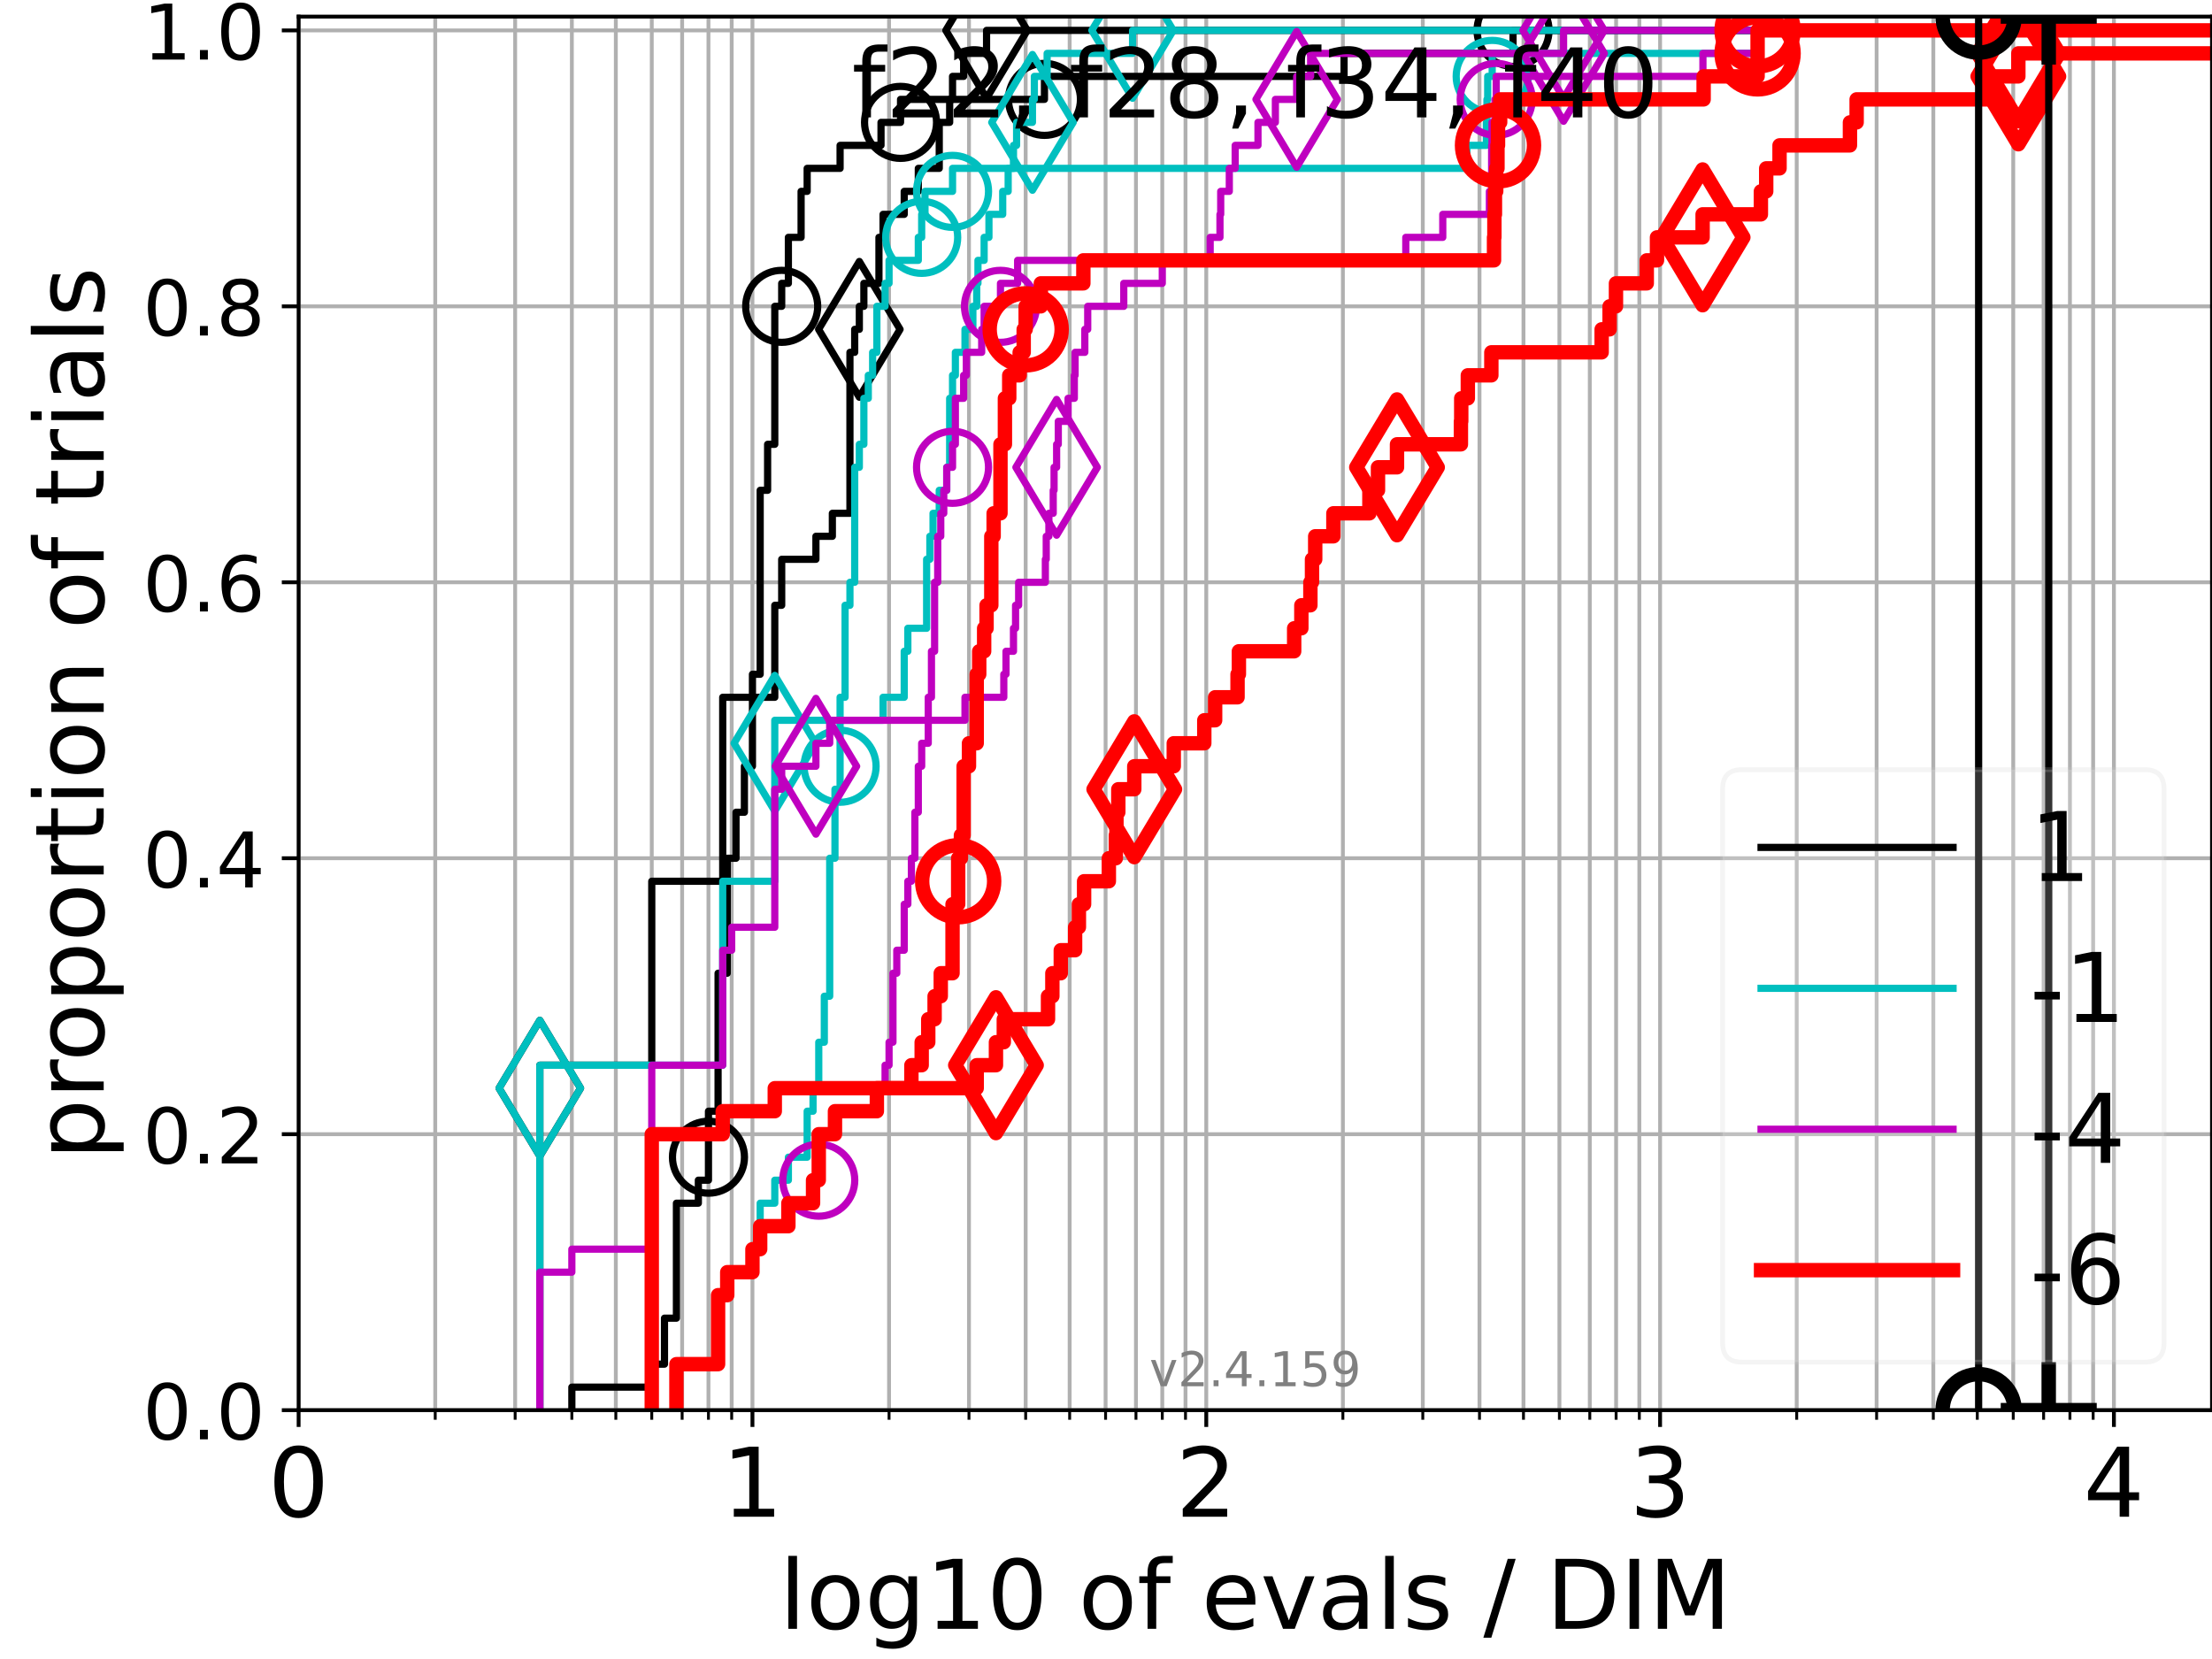 <?xml version="1.0" encoding="utf-8" standalone="no"?>
<!DOCTYPE svg PUBLIC "-//W3C//DTD SVG 1.1//EN"
  "http://www.w3.org/Graphics/SVG/1.1/DTD/svg11.dtd">
<!-- Created with matplotlib (https://matplotlib.org/) -->
<svg height="345.6pt" version="1.1" viewBox="0 0 460.8 345.6" width="460.8pt" xmlns="http://www.w3.org/2000/svg" xmlns:xlink="http://www.w3.org/1999/xlink">
 <defs>
  <style type="text/css">*{stroke-linecap:butt;stroke-linejoin:round;}</style>
 </defs>
 <g id="figure_1">
  <g id="patch_1">
   <path d="M 0 345.6 
L 460.8 345.6 
L 460.8 0 
L 0 0 
z
" style="fill:#ffffff;"/>
  </g>
  <g id="axes_1">
   <g id="patch_2">
    <path d="M 62.208 293.76 
L 460.8 293.76 
L 460.8 3.456 
L 62.208 3.456 
z
" style="fill:#ffffff;"/>
   </g>
   <g id="matplotlib.axis_1">
    <g id="xtick_1">
     <g id="line2d_1">
      <path clip-path="url(#pacf2649e6a)" d="M 62.208 293.76 
L 62.208 3.456 
" style="fill:none;stroke:#b0b0b0;stroke-linecap:square;stroke-width:0.8;"/>
     </g>
     <g id="line2d_2">
      <defs>
       <path d="M 0 0 
L 0 3.5 
" id="mdfbee83bc5" style="stroke:#000000;stroke-width:0.8;"/>
      </defs>
      <g>
       <use style="stroke:#000000;stroke-width:0.8;" x="62.208" xlink:href="#mdfbee83bc5" y="293.76"/>
      </g>
     </g>
     <g id="text_1">
      <!-- 0 -->
      <g transform="translate(55.846 315.957)scale(0.2 -0.2)">
       <defs>
        <path d="M 31.781 66.406 
Q 24.172 66.406 20.328 58.906 
Q 16.5 51.422 16.5 36.375 
Q 16.5 21.391 20.328 13.891 
Q 24.172 6.391 31.781 6.391 
Q 39.453 6.391 43.281 13.891 
Q 47.125 21.391 47.125 36.375 
Q 47.125 51.422 43.281 58.906 
Q 39.453 66.406 31.781 66.406 
z
M 31.781 74.219 
Q 44.047 74.219 50.516 64.516 
Q 56.984 54.828 56.984 36.375 
Q 56.984 17.969 50.516 8.266 
Q 44.047 -1.422 31.781 -1.422 
Q 19.531 -1.422 13.062 8.266 
Q 6.594 17.969 6.594 36.375 
Q 6.594 54.828 13.062 64.516 
Q 19.531 74.219 31.781 74.219 
z
" id="DejaVuSans-48"/>
       </defs>
       <use xlink:href="#DejaVuSans-48"/>
      </g>
     </g>
    </g>
    <g id="xtick_2">
     <g id="line2d_3">
      <path clip-path="url(#pacf2649e6a)" d="M 156.748 293.76 
L 156.748 3.456 
" style="fill:none;stroke:#b0b0b0;stroke-linecap:square;stroke-width:0.8;"/>
     </g>
     <g id="line2d_4">
      <g>
       <use style="stroke:#000000;stroke-width:0.8;" x="156.748" xlink:href="#mdfbee83bc5" y="293.76"/>
      </g>
     </g>
     <g id="text_2">
      <!-- 1 -->
      <g transform="translate(150.385 315.957)scale(0.2 -0.2)">
       <defs>
        <path d="M 12.406 8.297 
L 28.516 8.297 
L 28.516 63.922 
L 10.984 60.406 
L 10.984 69.391 
L 28.422 72.906 
L 38.281 72.906 
L 38.281 8.297 
L 54.391 8.297 
L 54.391 0 
L 12.406 0 
z
" id="DejaVuSans-49"/>
       </defs>
       <use xlink:href="#DejaVuSans-49"/>
      </g>
     </g>
    </g>
    <g id="xtick_3">
     <g id="line2d_5">
      <path clip-path="url(#pacf2649e6a)" d="M 251.288 293.76 
L 251.288 3.456 
" style="fill:none;stroke:#b0b0b0;stroke-linecap:square;stroke-width:0.8;"/>
     </g>
     <g id="line2d_6">
      <g>
       <use style="stroke:#000000;stroke-width:0.8;" x="251.288" xlink:href="#mdfbee83bc5" y="293.76"/>
      </g>
     </g>
     <g id="text_3">
      <!-- 2 -->
      <g transform="translate(244.925 315.957)scale(0.2 -0.2)">
       <defs>
        <path d="M 19.188 8.297 
L 53.609 8.297 
L 53.609 0 
L 7.328 0 
L 7.328 8.297 
Q 12.938 14.109 22.625 23.891 
Q 32.328 33.688 34.812 36.531 
Q 39.547 41.844 41.422 45.531 
Q 43.312 49.219 43.312 52.781 
Q 43.312 58.594 39.234 62.25 
Q 35.156 65.922 28.609 65.922 
Q 23.969 65.922 18.812 64.312 
Q 13.672 62.703 7.812 59.422 
L 7.812 69.391 
Q 13.766 71.781 18.938 73 
Q 24.125 74.219 28.422 74.219 
Q 39.75 74.219 46.484 68.547 
Q 53.219 62.891 53.219 53.422 
Q 53.219 48.922 51.531 44.891 
Q 49.859 40.875 45.406 35.406 
Q 44.188 33.984 37.641 27.219 
Q 31.109 20.453 19.188 8.297 
z
" id="DejaVuSans-50"/>
       </defs>
       <use xlink:href="#DejaVuSans-50"/>
      </g>
     </g>
    </g>
    <g id="xtick_4">
     <g id="line2d_7">
      <path clip-path="url(#pacf2649e6a)" d="M 345.827 293.76 
L 345.827 3.456 
" style="fill:none;stroke:#b0b0b0;stroke-linecap:square;stroke-width:0.8;"/>
     </g>
     <g id="line2d_8">
      <g>
       <use style="stroke:#000000;stroke-width:0.8;" x="345.827" xlink:href="#mdfbee83bc5" y="293.76"/>
      </g>
     </g>
     <g id="text_4">
      <!-- 3 -->
      <g transform="translate(339.465 315.957)scale(0.2 -0.2)">
       <defs>
        <path d="M 40.578 39.312 
Q 47.656 37.797 51.625 33 
Q 55.609 28.219 55.609 21.188 
Q 55.609 10.406 48.188 4.484 
Q 40.766 -1.422 27.094 -1.422 
Q 22.516 -1.422 17.656 -0.516 
Q 12.797 0.391 7.625 2.203 
L 7.625 11.719 
Q 11.719 9.328 16.594 8.109 
Q 21.484 6.891 26.812 6.891 
Q 36.078 6.891 40.938 10.547 
Q 45.797 14.203 45.797 21.188 
Q 45.797 27.641 41.281 31.266 
Q 36.766 34.906 28.719 34.906 
L 20.219 34.906 
L 20.219 43.016 
L 29.109 43.016 
Q 36.375 43.016 40.234 45.922 
Q 44.094 48.828 44.094 54.297 
Q 44.094 59.906 40.109 62.906 
Q 36.141 65.922 28.719 65.922 
Q 24.656 65.922 20.016 65.031 
Q 15.375 64.156 9.812 62.312 
L 9.812 71.094 
Q 15.438 72.656 20.344 73.438 
Q 25.25 74.219 29.594 74.219 
Q 40.828 74.219 47.359 69.109 
Q 53.906 64.016 53.906 55.328 
Q 53.906 49.266 50.438 45.094 
Q 46.969 40.922 40.578 39.312 
z
" id="DejaVuSans-51"/>
       </defs>
       <use xlink:href="#DejaVuSans-51"/>
      </g>
     </g>
    </g>
    <g id="xtick_5">
     <g id="line2d_9">
      <path clip-path="url(#pacf2649e6a)" d="M 440.367 293.76 
L 440.367 3.456 
" style="fill:none;stroke:#b0b0b0;stroke-linecap:square;stroke-width:0.8;"/>
     </g>
     <g id="line2d_10">
      <g>
       <use style="stroke:#000000;stroke-width:0.8;" x="440.367" xlink:href="#mdfbee83bc5" y="293.76"/>
      </g>
     </g>
     <g id="text_5">
      <!-- 4 -->
      <g transform="translate(434.005 315.957)scale(0.2 -0.2)">
       <defs>
        <path d="M 37.797 64.312 
L 12.891 25.391 
L 37.797 25.391 
z
M 35.203 72.906 
L 47.609 72.906 
L 47.609 25.391 
L 58.016 25.391 
L 58.016 17.188 
L 47.609 17.188 
L 47.609 0 
L 37.797 0 
L 37.797 17.188 
L 4.891 17.188 
L 4.891 26.703 
z
" id="DejaVuSans-52"/>
       </defs>
       <use xlink:href="#DejaVuSans-52"/>
      </g>
     </g>
    </g>
    <g id="xtick_6">
     <g id="line2d_11">
      <path clip-path="url(#pacf2649e6a)" d="M 90.667 293.76 
L 90.667 3.456 
" style="fill:none;stroke:#b0b0b0;stroke-linecap:square;stroke-width:0.8;"/>
     </g>
     <g id="line2d_12">
      <defs>
       <path d="M 0 0 
L 0 2 
" id="mb11287f9b0" style="stroke:#000000;stroke-width:0.6;"/>
      </defs>
      <g>
       <use style="stroke:#000000;stroke-width:0.6;" x="90.667" xlink:href="#mb11287f9b0" y="293.76"/>
      </g>
     </g>
    </g>
    <g id="xtick_7">
     <g id="line2d_13">
      <path clip-path="url(#pacf2649e6a)" d="M 107.315 293.76 
L 107.315 3.456 
" style="fill:none;stroke:#b0b0b0;stroke-linecap:square;stroke-width:0.8;"/>
     </g>
     <g id="line2d_14">
      <g>
       <use style="stroke:#000000;stroke-width:0.6;" x="107.315" xlink:href="#mb11287f9b0" y="293.76"/>
      </g>
     </g>
    </g>
    <g id="xtick_8">
     <g id="line2d_15">
      <path clip-path="url(#pacf2649e6a)" d="M 119.127 293.76 
L 119.127 3.456 
" style="fill:none;stroke:#b0b0b0;stroke-linecap:square;stroke-width:0.8;"/>
     </g>
     <g id="line2d_16">
      <g>
       <use style="stroke:#000000;stroke-width:0.6;" x="119.127" xlink:href="#mb11287f9b0" y="293.76"/>
      </g>
     </g>
    </g>
    <g id="xtick_9">
     <g id="line2d_17">
      <path clip-path="url(#pacf2649e6a)" d="M 128.289 293.76 
L 128.289 3.456 
" style="fill:none;stroke:#b0b0b0;stroke-linecap:square;stroke-width:0.8;"/>
     </g>
     <g id="line2d_18">
      <g>
       <use style="stroke:#000000;stroke-width:0.6;" x="128.289" xlink:href="#mb11287f9b0" y="293.76"/>
      </g>
     </g>
    </g>
    <g id="xtick_10">
     <g id="line2d_19">
      <path clip-path="url(#pacf2649e6a)" d="M 135.774 293.76 
L 135.774 3.456 
" style="fill:none;stroke:#b0b0b0;stroke-linecap:square;stroke-width:0.8;"/>
     </g>
     <g id="line2d_20">
      <g>
       <use style="stroke:#000000;stroke-width:0.6;" x="135.774" xlink:href="#mb11287f9b0" y="293.76"/>
      </g>
     </g>
    </g>
    <g id="xtick_11">
     <g id="line2d_21">
      <path clip-path="url(#pacf2649e6a)" d="M 142.103 293.76 
L 142.103 3.456 
" style="fill:none;stroke:#b0b0b0;stroke-linecap:square;stroke-width:0.8;"/>
     </g>
     <g id="line2d_22">
      <g>
       <use style="stroke:#000000;stroke-width:0.6;" x="142.103" xlink:href="#mb11287f9b0" y="293.76"/>
      </g>
     </g>
    </g>
    <g id="xtick_12">
     <g id="line2d_23">
      <path clip-path="url(#pacf2649e6a)" d="M 147.586 293.76 
L 147.586 3.456 
" style="fill:none;stroke:#b0b0b0;stroke-linecap:square;stroke-width:0.8;"/>
     </g>
     <g id="line2d_24">
      <g>
       <use style="stroke:#000000;stroke-width:0.6;" x="147.586" xlink:href="#mb11287f9b0" y="293.76"/>
      </g>
     </g>
    </g>
    <g id="xtick_13">
     <g id="line2d_25">
      <path clip-path="url(#pacf2649e6a)" d="M 152.422 293.76 
L 152.422 3.456 
" style="fill:none;stroke:#b0b0b0;stroke-linecap:square;stroke-width:0.8;"/>
     </g>
     <g id="line2d_26">
      <g>
       <use style="stroke:#000000;stroke-width:0.6;" x="152.422" xlink:href="#mb11287f9b0" y="293.76"/>
      </g>
     </g>
    </g>
    <g id="xtick_14">
     <g id="line2d_27">
      <path clip-path="url(#pacf2649e6a)" d="M 185.207 293.76 
L 185.207 3.456 
" style="fill:none;stroke:#b0b0b0;stroke-linecap:square;stroke-width:0.8;"/>
     </g>
     <g id="line2d_28">
      <g>
       <use style="stroke:#000000;stroke-width:0.6;" x="185.207" xlink:href="#mb11287f9b0" y="293.76"/>
      </g>
     </g>
    </g>
    <g id="xtick_15">
     <g id="line2d_29">
      <path clip-path="url(#pacf2649e6a)" d="M 201.855 293.76 
L 201.855 3.456 
" style="fill:none;stroke:#b0b0b0;stroke-linecap:square;stroke-width:0.8;"/>
     </g>
     <g id="line2d_30">
      <g>
       <use style="stroke:#000000;stroke-width:0.6;" x="201.855" xlink:href="#mb11287f9b0" y="293.76"/>
      </g>
     </g>
    </g>
    <g id="xtick_16">
     <g id="line2d_31">
      <path clip-path="url(#pacf2649e6a)" d="M 213.666 293.76 
L 213.666 3.456 
" style="fill:none;stroke:#b0b0b0;stroke-linecap:square;stroke-width:0.8;"/>
     </g>
     <g id="line2d_32">
      <g>
       <use style="stroke:#000000;stroke-width:0.6;" x="213.666" xlink:href="#mb11287f9b0" y="293.76"/>
      </g>
     </g>
    </g>
    <g id="xtick_17">
     <g id="line2d_33">
      <path clip-path="url(#pacf2649e6a)" d="M 222.828 293.76 
L 222.828 3.456 
" style="fill:none;stroke:#b0b0b0;stroke-linecap:square;stroke-width:0.8;"/>
     </g>
     <g id="line2d_34">
      <g>
       <use style="stroke:#000000;stroke-width:0.6;" x="222.828" xlink:href="#mb11287f9b0" y="293.76"/>
      </g>
     </g>
    </g>
    <g id="xtick_18">
     <g id="line2d_35">
      <path clip-path="url(#pacf2649e6a)" d="M 230.314 293.76 
L 230.314 3.456 
" style="fill:none;stroke:#b0b0b0;stroke-linecap:square;stroke-width:0.8;"/>
     </g>
     <g id="line2d_36">
      <g>
       <use style="stroke:#000000;stroke-width:0.6;" x="230.314" xlink:href="#mb11287f9b0" y="293.76"/>
      </g>
     </g>
    </g>
    <g id="xtick_19">
     <g id="line2d_37">
      <path clip-path="url(#pacf2649e6a)" d="M 236.643 293.76 
L 236.643 3.456 
" style="fill:none;stroke:#b0b0b0;stroke-linecap:square;stroke-width:0.8;"/>
     </g>
     <g id="line2d_38">
      <g>
       <use style="stroke:#000000;stroke-width:0.6;" x="236.643" xlink:href="#mb11287f9b0" y="293.76"/>
      </g>
     </g>
    </g>
    <g id="xtick_20">
     <g id="line2d_39">
      <path clip-path="url(#pacf2649e6a)" d="M 242.126 293.76 
L 242.126 3.456 
" style="fill:none;stroke:#b0b0b0;stroke-linecap:square;stroke-width:0.8;"/>
     </g>
     <g id="line2d_40">
      <g>
       <use style="stroke:#000000;stroke-width:0.6;" x="242.126" xlink:href="#mb11287f9b0" y="293.76"/>
      </g>
     </g>
    </g>
    <g id="xtick_21">
     <g id="line2d_41">
      <path clip-path="url(#pacf2649e6a)" d="M 246.962 293.76 
L 246.962 3.456 
" style="fill:none;stroke:#b0b0b0;stroke-linecap:square;stroke-width:0.8;"/>
     </g>
     <g id="line2d_42">
      <g>
       <use style="stroke:#000000;stroke-width:0.6;" x="246.962" xlink:href="#mb11287f9b0" y="293.76"/>
      </g>
     </g>
    </g>
    <g id="xtick_22">
     <g id="line2d_43">
      <path clip-path="url(#pacf2649e6a)" d="M 279.747 293.76 
L 279.747 3.456 
" style="fill:none;stroke:#b0b0b0;stroke-linecap:square;stroke-width:0.8;"/>
     </g>
     <g id="line2d_44">
      <g>
       <use style="stroke:#000000;stroke-width:0.6;" x="279.747" xlink:href="#mb11287f9b0" y="293.76"/>
      </g>
     </g>
    </g>
    <g id="xtick_23">
     <g id="line2d_45">
      <path clip-path="url(#pacf2649e6a)" d="M 296.395 293.76 
L 296.395 3.456 
" style="fill:none;stroke:#b0b0b0;stroke-linecap:square;stroke-width:0.8;"/>
     </g>
     <g id="line2d_46">
      <g>
       <use style="stroke:#000000;stroke-width:0.6;" x="296.395" xlink:href="#mb11287f9b0" y="293.76"/>
      </g>
     </g>
    </g>
    <g id="xtick_24">
     <g id="line2d_47">
      <path clip-path="url(#pacf2649e6a)" d="M 308.206 293.76 
L 308.206 3.456 
" style="fill:none;stroke:#b0b0b0;stroke-linecap:square;stroke-width:0.8;"/>
     </g>
     <g id="line2d_48">
      <g>
       <use style="stroke:#000000;stroke-width:0.6;" x="308.206" xlink:href="#mb11287f9b0" y="293.76"/>
      </g>
     </g>
    </g>
    <g id="xtick_25">
     <g id="line2d_49">
      <path clip-path="url(#pacf2649e6a)" d="M 317.368 293.76 
L 317.368 3.456 
" style="fill:none;stroke:#b0b0b0;stroke-linecap:square;stroke-width:0.8;"/>
     </g>
     <g id="line2d_50">
      <g>
       <use style="stroke:#000000;stroke-width:0.6;" x="317.368" xlink:href="#mb11287f9b0" y="293.76"/>
      </g>
     </g>
    </g>
    <g id="xtick_26">
     <g id="line2d_51">
      <path clip-path="url(#pacf2649e6a)" d="M 324.854 293.76 
L 324.854 3.456 
" style="fill:none;stroke:#b0b0b0;stroke-linecap:square;stroke-width:0.8;"/>
     </g>
     <g id="line2d_52">
      <g>
       <use style="stroke:#000000;stroke-width:0.6;" x="324.854" xlink:href="#mb11287f9b0" y="293.76"/>
      </g>
     </g>
    </g>
    <g id="xtick_27">
     <g id="line2d_53">
      <path clip-path="url(#pacf2649e6a)" d="M 331.183 293.76 
L 331.183 3.456 
" style="fill:none;stroke:#b0b0b0;stroke-linecap:square;stroke-width:0.8;"/>
     </g>
     <g id="line2d_54">
      <g>
       <use style="stroke:#000000;stroke-width:0.6;" x="331.183" xlink:href="#mb11287f9b0" y="293.76"/>
      </g>
     </g>
    </g>
    <g id="xtick_28">
     <g id="line2d_55">
      <path clip-path="url(#pacf2649e6a)" d="M 336.666 293.76 
L 336.666 3.456 
" style="fill:none;stroke:#b0b0b0;stroke-linecap:square;stroke-width:0.8;"/>
     </g>
     <g id="line2d_56">
      <g>
       <use style="stroke:#000000;stroke-width:0.6;" x="336.666" xlink:href="#mb11287f9b0" y="293.76"/>
      </g>
     </g>
    </g>
    <g id="xtick_29">
     <g id="line2d_57">
      <path clip-path="url(#pacf2649e6a)" d="M 341.502 293.76 
L 341.502 3.456 
" style="fill:none;stroke:#b0b0b0;stroke-linecap:square;stroke-width:0.8;"/>
     </g>
     <g id="line2d_58">
      <g>
       <use style="stroke:#000000;stroke-width:0.6;" x="341.502" xlink:href="#mb11287f9b0" y="293.76"/>
      </g>
     </g>
    </g>
    <g id="xtick_30">
     <g id="line2d_59">
      <path clip-path="url(#pacf2649e6a)" d="M 374.287 293.76 
L 374.287 3.456 
" style="fill:none;stroke:#b0b0b0;stroke-linecap:square;stroke-width:0.8;"/>
     </g>
     <g id="line2d_60">
      <g>
       <use style="stroke:#000000;stroke-width:0.6;" x="374.287" xlink:href="#mb11287f9b0" y="293.76"/>
      </g>
     </g>
    </g>
    <g id="xtick_31">
     <g id="line2d_61">
      <path clip-path="url(#pacf2649e6a)" d="M 390.934 293.76 
L 390.934 3.456 
" style="fill:none;stroke:#b0b0b0;stroke-linecap:square;stroke-width:0.8;"/>
     </g>
     <g id="line2d_62">
      <g>
       <use style="stroke:#000000;stroke-width:0.6;" x="390.934" xlink:href="#mb11287f9b0" y="293.76"/>
      </g>
     </g>
    </g>
    <g id="xtick_32">
     <g id="line2d_63">
      <path clip-path="url(#pacf2649e6a)" d="M 402.746 293.76 
L 402.746 3.456 
" style="fill:none;stroke:#b0b0b0;stroke-linecap:square;stroke-width:0.8;"/>
     </g>
     <g id="line2d_64">
      <g>
       <use style="stroke:#000000;stroke-width:0.6;" x="402.746" xlink:href="#mb11287f9b0" y="293.76"/>
      </g>
     </g>
    </g>
    <g id="xtick_33">
     <g id="line2d_65">
      <path clip-path="url(#pacf2649e6a)" d="M 411.908 293.76 
L 411.908 3.456 
" style="fill:none;stroke:#b0b0b0;stroke-linecap:square;stroke-width:0.8;"/>
     </g>
     <g id="line2d_66">
      <g>
       <use style="stroke:#000000;stroke-width:0.6;" x="411.908" xlink:href="#mb11287f9b0" y="293.76"/>
      </g>
     </g>
    </g>
    <g id="xtick_34">
     <g id="line2d_67">
      <path clip-path="url(#pacf2649e6a)" d="M 419.394 293.76 
L 419.394 3.456 
" style="fill:none;stroke:#b0b0b0;stroke-linecap:square;stroke-width:0.8;"/>
     </g>
     <g id="line2d_68">
      <g>
       <use style="stroke:#000000;stroke-width:0.6;" x="419.394" xlink:href="#mb11287f9b0" y="293.76"/>
      </g>
     </g>
    </g>
    <g id="xtick_35">
     <g id="line2d_69">
      <path clip-path="url(#pacf2649e6a)" d="M 425.723 293.76 
L 425.723 3.456 
" style="fill:none;stroke:#b0b0b0;stroke-linecap:square;stroke-width:0.8;"/>
     </g>
     <g id="line2d_70">
      <g>
       <use style="stroke:#000000;stroke-width:0.6;" x="425.723" xlink:href="#mb11287f9b0" y="293.76"/>
      </g>
     </g>
    </g>
    <g id="xtick_36">
     <g id="line2d_71">
      <path clip-path="url(#pacf2649e6a)" d="M 431.205 293.76 
L 431.205 3.456 
" style="fill:none;stroke:#b0b0b0;stroke-linecap:square;stroke-width:0.8;"/>
     </g>
     <g id="line2d_72">
      <g>
       <use style="stroke:#000000;stroke-width:0.6;" x="431.205" xlink:href="#mb11287f9b0" y="293.76"/>
      </g>
     </g>
    </g>
    <g id="xtick_37">
     <g id="line2d_73">
      <path clip-path="url(#pacf2649e6a)" d="M 436.041 293.76 
L 436.041 3.456 
" style="fill:none;stroke:#b0b0b0;stroke-linecap:square;stroke-width:0.8;"/>
     </g>
     <g id="line2d_74">
      <g>
       <use style="stroke:#000000;stroke-width:0.6;" x="436.041" xlink:href="#mb11287f9b0" y="293.76"/>
      </g>
     </g>
    </g>
    <g id="text_6">
     <!-- log10 of evals / DIM -->
     <g transform="translate(162.348 339.313)scale(0.2 -0.2)">
      <defs>
       <path d="M 9.422 75.984 
L 18.406 75.984 
L 18.406 0 
L 9.422 0 
z
" id="DejaVuSans-108"/>
       <path d="M 30.609 48.391 
Q 23.391 48.391 19.188 42.75 
Q 14.984 37.109 14.984 27.297 
Q 14.984 17.484 19.156 11.844 
Q 23.344 6.203 30.609 6.203 
Q 37.797 6.203 41.984 11.859 
Q 46.188 17.531 46.188 27.297 
Q 46.188 37.016 41.984 42.703 
Q 37.797 48.391 30.609 48.391 
z
M 30.609 56 
Q 42.328 56 49.016 48.375 
Q 55.719 40.766 55.719 27.297 
Q 55.719 13.875 49.016 6.219 
Q 42.328 -1.422 30.609 -1.422 
Q 18.844 -1.422 12.172 6.219 
Q 5.516 13.875 5.516 27.297 
Q 5.516 40.766 12.172 48.375 
Q 18.844 56 30.609 56 
z
" id="DejaVuSans-111"/>
       <path d="M 45.406 27.984 
Q 45.406 37.75 41.375 43.109 
Q 37.359 48.484 30.078 48.484 
Q 22.859 48.484 18.828 43.109 
Q 14.797 37.75 14.797 27.984 
Q 14.797 18.266 18.828 12.891 
Q 22.859 7.516 30.078 7.516 
Q 37.359 7.516 41.375 12.891 
Q 45.406 18.266 45.406 27.984 
z
M 54.391 6.781 
Q 54.391 -7.172 48.188 -13.984 
Q 42 -20.797 29.203 -20.797 
Q 24.469 -20.797 20.266 -20.094 
Q 16.062 -19.391 12.109 -17.922 
L 12.109 -9.188 
Q 16.062 -11.328 19.922 -12.344 
Q 23.781 -13.375 27.781 -13.375 
Q 36.625 -13.375 41.016 -8.766 
Q 45.406 -4.156 45.406 5.172 
L 45.406 9.625 
Q 42.625 4.781 38.281 2.391 
Q 33.938 0 27.875 0 
Q 17.828 0 11.672 7.656 
Q 5.516 15.328 5.516 27.984 
Q 5.516 40.672 11.672 48.328 
Q 17.828 56 27.875 56 
Q 33.938 56 38.281 53.609 
Q 42.625 51.219 45.406 46.391 
L 45.406 54.688 
L 54.391 54.688 
z
" id="DejaVuSans-103"/>
       <path id="DejaVuSans-32"/>
       <path d="M 37.109 75.984 
L 37.109 68.5 
L 28.516 68.5 
Q 23.688 68.5 21.797 66.547 
Q 19.922 64.594 19.922 59.516 
L 19.922 54.688 
L 34.719 54.688 
L 34.719 47.703 
L 19.922 47.703 
L 19.922 0 
L 10.891 0 
L 10.891 47.703 
L 2.297 47.703 
L 2.297 54.688 
L 10.891 54.688 
L 10.891 58.5 
Q 10.891 67.625 15.141 71.797 
Q 19.391 75.984 28.609 75.984 
z
" id="DejaVuSans-102"/>
       <path d="M 56.203 29.594 
L 56.203 25.203 
L 14.891 25.203 
Q 15.484 15.922 20.484 11.062 
Q 25.484 6.203 34.422 6.203 
Q 39.594 6.203 44.453 7.469 
Q 49.312 8.734 54.109 11.281 
L 54.109 2.781 
Q 49.266 0.734 44.188 -0.344 
Q 39.109 -1.422 33.891 -1.422 
Q 20.797 -1.422 13.156 6.188 
Q 5.516 13.812 5.516 26.812 
Q 5.516 40.234 12.766 48.109 
Q 20.016 56 32.328 56 
Q 43.359 56 49.781 48.891 
Q 56.203 41.797 56.203 29.594 
z
M 47.219 32.234 
Q 47.125 39.594 43.094 43.984 
Q 39.062 48.391 32.422 48.391 
Q 24.906 48.391 20.391 44.141 
Q 15.875 39.891 15.188 32.172 
z
" id="DejaVuSans-101"/>
       <path d="M 2.984 54.688 
L 12.5 54.688 
L 29.594 8.797 
L 46.688 54.688 
L 56.203 54.688 
L 35.688 0 
L 23.484 0 
z
" id="DejaVuSans-118"/>
       <path d="M 34.281 27.484 
Q 23.391 27.484 19.188 25 
Q 14.984 22.516 14.984 16.5 
Q 14.984 11.719 18.141 8.906 
Q 21.297 6.109 26.703 6.109 
Q 34.188 6.109 38.703 11.406 
Q 43.219 16.703 43.219 25.484 
L 43.219 27.484 
z
M 52.203 31.203 
L 52.203 0 
L 43.219 0 
L 43.219 8.297 
Q 40.141 3.328 35.547 0.953 
Q 30.953 -1.422 24.312 -1.422 
Q 15.922 -1.422 10.953 3.297 
Q 6 8.016 6 15.922 
Q 6 25.141 12.172 29.828 
Q 18.359 34.516 30.609 34.516 
L 43.219 34.516 
L 43.219 35.406 
Q 43.219 41.609 39.141 45 
Q 35.062 48.391 27.688 48.391 
Q 23 48.391 18.547 47.266 
Q 14.109 46.141 10.016 43.891 
L 10.016 52.203 
Q 14.938 54.109 19.578 55.047 
Q 24.219 56 28.609 56 
Q 40.484 56 46.344 49.844 
Q 52.203 43.703 52.203 31.203 
z
" id="DejaVuSans-97"/>
       <path d="M 44.281 53.078 
L 44.281 44.578 
Q 40.484 46.531 36.375 47.5 
Q 32.281 48.484 27.875 48.484 
Q 21.188 48.484 17.844 46.438 
Q 14.5 44.391 14.5 40.281 
Q 14.5 37.156 16.891 35.375 
Q 19.281 33.594 26.516 31.984 
L 29.594 31.297 
Q 39.156 29.25 43.188 25.516 
Q 47.219 21.781 47.219 15.094 
Q 47.219 7.469 41.188 3.016 
Q 35.156 -1.422 24.609 -1.422 
Q 20.219 -1.422 15.453 -0.562 
Q 10.688 0.297 5.422 2 
L 5.422 11.281 
Q 10.406 8.688 15.234 7.391 
Q 20.062 6.109 24.812 6.109 
Q 31.156 6.109 34.562 8.281 
Q 37.984 10.453 37.984 14.406 
Q 37.984 18.062 35.516 20.016 
Q 33.062 21.969 24.703 23.781 
L 21.578 24.516 
Q 13.234 26.266 9.516 29.906 
Q 5.812 33.547 5.812 39.891 
Q 5.812 47.609 11.281 51.797 
Q 16.75 56 26.812 56 
Q 31.781 56 36.172 55.266 
Q 40.578 54.547 44.281 53.078 
z
" id="DejaVuSans-115"/>
       <path d="M 25.391 72.906 
L 33.688 72.906 
L 8.297 -9.281 
L 0 -9.281 
z
" id="DejaVuSans-47"/>
       <path d="M 19.672 64.797 
L 19.672 8.109 
L 31.594 8.109 
Q 46.688 8.109 53.688 14.938 
Q 60.688 21.781 60.688 36.531 
Q 60.688 51.172 53.688 57.984 
Q 46.688 64.797 31.594 64.797 
z
M 9.812 72.906 
L 30.078 72.906 
Q 51.266 72.906 61.172 64.094 
Q 71.094 55.281 71.094 36.531 
Q 71.094 17.672 61.125 8.828 
Q 51.172 0 30.078 0 
L 9.812 0 
z
" id="DejaVuSans-68"/>
       <path d="M 9.812 72.906 
L 19.672 72.906 
L 19.672 0 
L 9.812 0 
z
" id="DejaVuSans-73"/>
       <path d="M 9.812 72.906 
L 24.516 72.906 
L 43.109 23.297 
L 61.812 72.906 
L 76.516 72.906 
L 76.516 0 
L 66.891 0 
L 66.891 64.016 
L 48.094 14.016 
L 38.188 14.016 
L 19.391 64.016 
L 19.391 0 
L 9.812 0 
z
" id="DejaVuSans-77"/>
      </defs>
      <use xlink:href="#DejaVuSans-108"/>
      <use x="27.783" xlink:href="#DejaVuSans-111"/>
      <use x="88.965" xlink:href="#DejaVuSans-103"/>
      <use x="152.441" xlink:href="#DejaVuSans-49"/>
      <use x="216.064" xlink:href="#DejaVuSans-48"/>
      <use x="279.688" xlink:href="#DejaVuSans-32"/>
      <use x="311.475" xlink:href="#DejaVuSans-111"/>
      <use x="372.656" xlink:href="#DejaVuSans-102"/>
      <use x="407.861" xlink:href="#DejaVuSans-32"/>
      <use x="439.648" xlink:href="#DejaVuSans-101"/>
      <use x="501.172" xlink:href="#DejaVuSans-118"/>
      <use x="560.352" xlink:href="#DejaVuSans-97"/>
      <use x="621.631" xlink:href="#DejaVuSans-108"/>
      <use x="649.414" xlink:href="#DejaVuSans-115"/>
      <use x="701.514" xlink:href="#DejaVuSans-32"/>
      <use x="733.301" xlink:href="#DejaVuSans-47"/>
      <use x="766.992" xlink:href="#DejaVuSans-32"/>
      <use x="798.779" xlink:href="#DejaVuSans-68"/>
      <use x="875.781" xlink:href="#DejaVuSans-73"/>
      <use x="905.273" xlink:href="#DejaVuSans-77"/>
     </g>
    </g>
   </g>
   <g id="matplotlib.axis_2">
    <g id="ytick_1">
     <g id="line2d_75">
      <path clip-path="url(#pacf2649e6a)" d="M 62.208 293.76 
L 460.8 293.76 
" style="fill:none;stroke:#b0b0b0;stroke-linecap:square;stroke-width:0.8;"/>
     </g>
     <g id="line2d_76">
      <defs>
       <path d="M 0 0 
L -3.5 0 
" id="m41e58b2f49" style="stroke:#000000;stroke-width:0.8;"/>
      </defs>
      <g>
       <use style="stroke:#000000;stroke-width:0.8;" x="62.208" xlink:href="#m41e58b2f49" y="293.76"/>
      </g>
     </g>
     <g id="text_7">
      <!-- 0.0 -->
      <g transform="translate(29.763 299.839)scale(0.16 -0.16)">
       <defs>
        <path d="M 10.688 12.406 
L 21 12.406 
L 21 0 
L 10.688 0 
z
" id="DejaVuSans-46"/>
       </defs>
       <use xlink:href="#DejaVuSans-48"/>
       <use x="63.623" xlink:href="#DejaVuSans-46"/>
       <use x="95.41" xlink:href="#DejaVuSans-48"/>
      </g>
     </g>
    </g>
    <g id="ytick_2">
     <g id="line2d_77">
      <path clip-path="url(#pacf2649e6a)" d="M 62.208 236.274 
L 460.8 236.274 
" style="fill:none;stroke:#b0b0b0;stroke-linecap:square;stroke-width:0.8;"/>
     </g>
     <g id="line2d_78">
      <g>
       <use style="stroke:#000000;stroke-width:0.8;" x="62.208" xlink:href="#m41e58b2f49" y="236.274"/>
      </g>
     </g>
     <g id="text_8">
      <!-- 0.2 -->
      <g transform="translate(29.763 242.353)scale(0.16 -0.16)">
       <use xlink:href="#DejaVuSans-48"/>
       <use x="63.623" xlink:href="#DejaVuSans-46"/>
       <use x="95.41" xlink:href="#DejaVuSans-50"/>
      </g>
     </g>
    </g>
    <g id="ytick_3">
     <g id="line2d_79">
      <path clip-path="url(#pacf2649e6a)" d="M 62.208 178.788 
L 460.8 178.788 
" style="fill:none;stroke:#b0b0b0;stroke-linecap:square;stroke-width:0.8;"/>
     </g>
     <g id="line2d_80">
      <g>
       <use style="stroke:#000000;stroke-width:0.8;" x="62.208" xlink:href="#m41e58b2f49" y="178.788"/>
      </g>
     </g>
     <g id="text_9">
      <!-- 0.4 -->
      <g transform="translate(29.763 184.867)scale(0.16 -0.16)">
       <use xlink:href="#DejaVuSans-48"/>
       <use x="63.623" xlink:href="#DejaVuSans-46"/>
       <use x="95.41" xlink:href="#DejaVuSans-52"/>
      </g>
     </g>
    </g>
    <g id="ytick_4">
     <g id="line2d_81">
      <path clip-path="url(#pacf2649e6a)" d="M 62.208 121.302 
L 460.8 121.302 
" style="fill:none;stroke:#b0b0b0;stroke-linecap:square;stroke-width:0.8;"/>
     </g>
     <g id="line2d_82">
      <g>
       <use style="stroke:#000000;stroke-width:0.8;" x="62.208" xlink:href="#m41e58b2f49" y="121.302"/>
      </g>
     </g>
     <g id="text_10">
      <!-- 0.6 -->
      <g transform="translate(29.763 127.381)scale(0.16 -0.16)">
       <defs>
        <path d="M 33.016 40.375 
Q 26.375 40.375 22.484 35.828 
Q 18.609 31.297 18.609 23.391 
Q 18.609 15.531 22.484 10.953 
Q 26.375 6.391 33.016 6.391 
Q 39.656 6.391 43.531 10.953 
Q 47.406 15.531 47.406 23.391 
Q 47.406 31.297 43.531 35.828 
Q 39.656 40.375 33.016 40.375 
z
M 52.594 71.297 
L 52.594 62.312 
Q 48.875 64.062 45.094 64.984 
Q 41.312 65.922 37.594 65.922 
Q 27.828 65.922 22.672 59.328 
Q 17.531 52.734 16.797 39.406 
Q 19.672 43.656 24.016 45.922 
Q 28.375 48.188 33.594 48.188 
Q 44.578 48.188 50.953 41.516 
Q 57.328 34.859 57.328 23.391 
Q 57.328 12.156 50.688 5.359 
Q 44.047 -1.422 33.016 -1.422 
Q 20.359 -1.422 13.672 8.266 
Q 6.984 17.969 6.984 36.375 
Q 6.984 53.656 15.188 63.938 
Q 23.391 74.219 37.203 74.219 
Q 40.922 74.219 44.703 73.484 
Q 48.484 72.75 52.594 71.297 
z
" id="DejaVuSans-54"/>
       </defs>
       <use xlink:href="#DejaVuSans-48"/>
       <use x="63.623" xlink:href="#DejaVuSans-46"/>
       <use x="95.41" xlink:href="#DejaVuSans-54"/>
      </g>
     </g>
    </g>
    <g id="ytick_5">
     <g id="line2d_83">
      <path clip-path="url(#pacf2649e6a)" d="M 62.208 63.816 
L 460.8 63.816 
" style="fill:none;stroke:#b0b0b0;stroke-linecap:square;stroke-width:0.8;"/>
     </g>
     <g id="line2d_84">
      <g>
       <use style="stroke:#000000;stroke-width:0.8;" x="62.208" xlink:href="#m41e58b2f49" y="63.816"/>
      </g>
     </g>
     <g id="text_11">
      <!-- 0.8 -->
      <g transform="translate(29.763 69.895)scale(0.16 -0.16)">
       <defs>
        <path d="M 31.781 34.625 
Q 24.75 34.625 20.719 30.859 
Q 16.703 27.094 16.703 20.516 
Q 16.703 13.922 20.719 10.156 
Q 24.75 6.391 31.781 6.391 
Q 38.812 6.391 42.859 10.172 
Q 46.922 13.969 46.922 20.516 
Q 46.922 27.094 42.891 30.859 
Q 38.875 34.625 31.781 34.625 
z
M 21.922 38.812 
Q 15.578 40.375 12.031 44.719 
Q 8.5 49.078 8.5 55.328 
Q 8.5 64.062 14.719 69.141 
Q 20.953 74.219 31.781 74.219 
Q 42.672 74.219 48.875 69.141 
Q 55.078 64.062 55.078 55.328 
Q 55.078 49.078 51.531 44.719 
Q 48 40.375 41.703 38.812 
Q 48.828 37.156 52.797 32.312 
Q 56.781 27.484 56.781 20.516 
Q 56.781 9.906 50.312 4.234 
Q 43.844 -1.422 31.781 -1.422 
Q 19.734 -1.422 13.25 4.234 
Q 6.781 9.906 6.781 20.516 
Q 6.781 27.484 10.781 32.312 
Q 14.797 37.156 21.922 38.812 
z
M 18.312 54.391 
Q 18.312 48.734 21.844 45.562 
Q 25.391 42.391 31.781 42.391 
Q 38.141 42.391 41.719 45.562 
Q 45.312 48.734 45.312 54.391 
Q 45.312 60.062 41.719 63.234 
Q 38.141 66.406 31.781 66.406 
Q 25.391 66.406 21.844 63.234 
Q 18.312 60.062 18.312 54.391 
z
" id="DejaVuSans-56"/>
       </defs>
       <use xlink:href="#DejaVuSans-48"/>
       <use x="63.623" xlink:href="#DejaVuSans-46"/>
       <use x="95.41" xlink:href="#DejaVuSans-56"/>
      </g>
     </g>
    </g>
    <g id="ytick_6">
     <g id="line2d_85">
      <path clip-path="url(#pacf2649e6a)" d="M 62.208 6.33 
L 460.8 6.33 
" style="fill:none;stroke:#b0b0b0;stroke-linecap:square;stroke-width:0.8;"/>
     </g>
     <g id="line2d_86">
      <g>
       <use style="stroke:#000000;stroke-width:0.8;" x="62.208" xlink:href="#m41e58b2f49" y="6.33"/>
      </g>
     </g>
     <g id="text_12">
      <!-- 1.0 -->
      <g transform="translate(29.763 12.409)scale(0.16 -0.16)">
       <use xlink:href="#DejaVuSans-49"/>
       <use x="63.623" xlink:href="#DejaVuSans-46"/>
       <use x="95.41" xlink:href="#DejaVuSans-48"/>
      </g>
     </g>
    </g>
    <g id="text_13">
     <!-- proportion of trials -->
     <g transform="translate(21.604 241.614)rotate(-90)scale(0.2 -0.2)">
      <defs>
       <path d="M 18.109 8.203 
L 18.109 -20.797 
L 9.078 -20.797 
L 9.078 54.688 
L 18.109 54.688 
L 18.109 46.391 
Q 20.953 51.266 25.266 53.625 
Q 29.594 56 35.594 56 
Q 45.562 56 51.781 48.094 
Q 58.016 40.188 58.016 27.297 
Q 58.016 14.406 51.781 6.484 
Q 45.562 -1.422 35.594 -1.422 
Q 29.594 -1.422 25.266 0.953 
Q 20.953 3.328 18.109 8.203 
z
M 48.688 27.297 
Q 48.688 37.203 44.609 42.844 
Q 40.531 48.484 33.406 48.484 
Q 26.266 48.484 22.188 42.844 
Q 18.109 37.203 18.109 27.297 
Q 18.109 17.391 22.188 11.75 
Q 26.266 6.109 33.406 6.109 
Q 40.531 6.109 44.609 11.75 
Q 48.688 17.391 48.688 27.297 
z
" id="DejaVuSans-112"/>
       <path d="M 41.109 46.297 
Q 39.594 47.172 37.812 47.578 
Q 36.031 48 33.891 48 
Q 26.266 48 22.188 43.047 
Q 18.109 38.094 18.109 28.812 
L 18.109 0 
L 9.078 0 
L 9.078 54.688 
L 18.109 54.688 
L 18.109 46.188 
Q 20.953 51.172 25.484 53.578 
Q 30.031 56 36.531 56 
Q 37.453 56 38.578 55.875 
Q 39.703 55.766 41.062 55.516 
z
" id="DejaVuSans-114"/>
       <path d="M 18.312 70.219 
L 18.312 54.688 
L 36.812 54.688 
L 36.812 47.703 
L 18.312 47.703 
L 18.312 18.016 
Q 18.312 11.328 20.141 9.422 
Q 21.969 7.516 27.594 7.516 
L 36.812 7.516 
L 36.812 0 
L 27.594 0 
Q 17.188 0 13.234 3.875 
Q 9.281 7.766 9.281 18.016 
L 9.281 47.703 
L 2.688 47.703 
L 2.688 54.688 
L 9.281 54.688 
L 9.281 70.219 
z
" id="DejaVuSans-116"/>
       <path d="M 9.422 54.688 
L 18.406 54.688 
L 18.406 0 
L 9.422 0 
z
M 9.422 75.984 
L 18.406 75.984 
L 18.406 64.594 
L 9.422 64.594 
z
" id="DejaVuSans-105"/>
       <path d="M 54.891 33.016 
L 54.891 0 
L 45.906 0 
L 45.906 32.719 
Q 45.906 40.484 42.875 44.328 
Q 39.844 48.188 33.797 48.188 
Q 26.516 48.188 22.312 43.547 
Q 18.109 38.922 18.109 30.906 
L 18.109 0 
L 9.078 0 
L 9.078 54.688 
L 18.109 54.688 
L 18.109 46.188 
Q 21.344 51.125 25.703 53.562 
Q 30.078 56 35.797 56 
Q 45.219 56 50.047 50.172 
Q 54.891 44.344 54.891 33.016 
z
" id="DejaVuSans-110"/>
      </defs>
      <use xlink:href="#DejaVuSans-112"/>
      <use x="63.477" xlink:href="#DejaVuSans-114"/>
      <use x="102.34" xlink:href="#DejaVuSans-111"/>
      <use x="163.521" xlink:href="#DejaVuSans-112"/>
      <use x="226.998" xlink:href="#DejaVuSans-111"/>
      <use x="288.18" xlink:href="#DejaVuSans-114"/>
      <use x="329.293" xlink:href="#DejaVuSans-116"/>
      <use x="368.502" xlink:href="#DejaVuSans-105"/>
      <use x="396.285" xlink:href="#DejaVuSans-111"/>
      <use x="457.467" xlink:href="#DejaVuSans-110"/>
      <use x="520.846" xlink:href="#DejaVuSans-32"/>
      <use x="552.633" xlink:href="#DejaVuSans-111"/>
      <use x="613.814" xlink:href="#DejaVuSans-102"/>
      <use x="649.02" xlink:href="#DejaVuSans-32"/>
      <use x="680.807" xlink:href="#DejaVuSans-116"/>
      <use x="720.016" xlink:href="#DejaVuSans-114"/>
      <use x="761.129" xlink:href="#DejaVuSans-105"/>
      <use x="788.912" xlink:href="#DejaVuSans-97"/>
      <use x="850.191" xlink:href="#DejaVuSans-108"/>
      <use x="877.975" xlink:href="#DejaVuSans-115"/>
     </g>
    </g>
   </g>
   <g id="line2d_87">
    <path clip-path="url(#pacf2649e6a)" d="M 112.454 293.76 
L 112.454 288.97 
L 112.454 288.97 
L 112.454 284.179 
L 112.454 284.179 
L 112.454 279.389 
L 112.454 279.389 
L 112.454 274.598 
L 112.454 274.598 
L 112.454 269.808 
L 112.454 269.808 
L 112.454 265.017 
L 112.454 265.017 
L 112.454 260.227 
L 112.454 260.227 
L 112.454 255.436 
L 112.454 255.436 
L 112.454 250.646 
L 112.454 250.646 
L 112.454 245.855 
L 112.454 245.855 
L 112.454 241.065 
L 112.454 241.065 
L 112.454 236.274 
L 112.454 236.274 
L 112.454 231.484 
L 112.454 231.484 
L 112.454 226.693 
L 112.454 226.693 
L 112.454 221.903 
L 135.774 221.903 
L 135.774 217.112 
L 135.774 217.112 
L 135.774 212.322 
L 135.774 212.322 
L 135.774 207.531 
L 135.774 207.531 
L 135.774 202.741 
L 135.774 202.741 
L 135.774 197.95 
L 135.774 197.95 
L 135.774 193.16 
L 135.774 193.16 
L 135.774 188.369 
L 135.774 188.369 
L 135.774 183.579 
L 150.555 183.579 
L 150.555 178.788 
L 150.555 178.788 
L 150.555 173.998 
L 150.555 173.998 
L 150.555 169.207 
L 150.555 169.207 
L 150.555 164.417 
L 150.555 164.417 
L 150.555 159.626 
L 150.555 159.626 
L 150.555 154.836 
L 150.555 154.836 
L 150.555 150.045 
L 150.555 150.045 
L 150.555 145.255 
L 161.401 145.255 
L 161.401 140.464 
L 161.401 140.464 
L 161.401 135.674 
L 161.401 135.674 
L 161.401 130.883 
L 161.401 130.883 
L 161.401 126.093 
L 162.842 126.093 
L 162.842 121.302 
L 162.842 121.302 
L 162.842 116.512 
L 169.972 116.512 
L 169.972 111.721 
L 173.395 111.721 
L 173.395 106.931 
L 177.059 106.931 
L 177.059 102.14 
L 177.059 102.14 
L 177.059 97.35 
L 177.059 97.35 
L 177.059 92.559 
L 177.059 92.559 
L 177.059 87.769 
L 177.059 87.769 
L 177.059 82.978 
L 177.059 82.978 
L 177.059 78.188 
L 177.059 78.188 
L 177.059 73.397 
L 178.049 73.397 
L 178.049 68.607 
L 179.015 68.607 
L 179.015 63.816 
L 179.959 63.816 
L 179.959 59.026 
L 183.101 59.026 
L 183.101 54.235 
L 183.101 54.235 
L 183.101 49.445 
L 183.957 49.445 
L 183.957 44.654 
L 188.367 44.654 
L 188.367 39.864 
L 191.301 39.864 
L 191.301 35.073 
L 195.662 35.073 
L 195.662 30.283 
L 195.662 30.283 
L 195.662 25.492 
L 197.832 25.492 
L 197.832 20.702 
L 198.431 20.702 
L 198.431 15.911 
L 200.745 15.911 
L 200.745 11.121 
L 205.518 11.121 
L 205.518 6.33 
L 205.518 6.33 
L 205.518 6.33 
L 460.8 6.33 
" style="fill:none;stroke:#000000;stroke-linecap:square;stroke-width:1.5;"/>
   </g>
   <g id="line2d_88">
    <defs>
     <path d="M -0 14.142 
L 8.485 0 
L -0 -14.142 
L -8.485 -0 
z
" id="m40ef565c0d" style="stroke:#000000;stroke-linejoin:miter;stroke-width:1.5;"/>
    </defs>
    <g clip-path="url(#pacf2649e6a)">
     <use style="fill-opacity:0;stroke:#000000;stroke-linejoin:miter;stroke-width:1.5;" x="112.454" xlink:href="#m40ef565c0d" y="226.693"/>
     <use style="fill-opacity:0;stroke:#000000;stroke-linejoin:miter;stroke-width:1.5;" x="179.015" xlink:href="#m40ef565c0d" y="68.607"/>
     <use style="fill-opacity:0;stroke:#000000;stroke-linejoin:miter;stroke-width:1.5;" x="205.518" xlink:href="#m40ef565c0d" y="6.33"/>
    </g>
   </g>
   <g id="line2d_89">
    <path clip-path="url(#pacf2649e6a)" style="fill:none;stroke:#000000;stroke-linecap:square;stroke-width:1.5;"/>
    <g clip-path="url(#pacf2649e6a)">
     <use style="fill-opacity:0;stroke:#000000;stroke-linejoin:miter;stroke-width:1.5;" x="-1" xlink:href="#m40ef565c0d" y="581.19"/>
     <use style="fill-opacity:0;stroke:#000000;stroke-linejoin:miter;stroke-width:1.5;" x="460.8" xlink:href="#m40ef565c0d" y="581.19"/>
    </g>
   </g>
   <g id="line2d_90">
    <path clip-path="url(#pacf2649e6a)" d="M 119.127 293.76 
L 119.127 288.97 
L 135.774 288.97 
L 135.774 284.179 
L 138.424 284.179 
L 138.424 279.389 
L 138.424 279.389 
L 138.424 274.598 
L 140.913 274.598 
L 140.913 269.808 
L 140.913 269.808 
L 140.913 265.017 
L 140.913 265.017 
L 140.913 260.227 
L 140.913 260.227 
L 140.913 255.436 
L 140.913 255.436 
L 140.913 250.646 
L 145.48 250.646 
L 145.48 245.855 
L 147.586 245.855 
L 147.586 241.065 
L 147.586 241.065 
L 147.586 236.274 
L 147.586 236.274 
L 147.586 231.484 
L 149.589 231.484 
L 149.589 226.693 
L 149.589 226.693 
L 149.589 221.903 
L 149.589 221.903 
L 149.589 217.112 
L 149.589 217.112 
L 149.589 212.322 
L 149.589 212.322 
L 149.589 207.531 
L 149.589 207.531 
L 149.589 202.741 
L 151.499 202.741 
L 151.499 197.95 
L 151.499 197.95 
L 151.499 193.16 
L 151.499 193.16 
L 151.499 188.369 
L 151.499 188.369 
L 151.499 183.579 
L 151.499 183.579 
L 151.499 178.788 
L 153.324 178.788 
L 153.324 173.998 
L 153.324 173.998 
L 153.324 169.207 
L 155.072 169.207 
L 155.072 164.417 
L 155.072 164.417 
L 155.072 159.626 
L 156.748 159.626 
L 156.748 154.836 
L 156.748 154.836 
L 156.748 150.045 
L 156.748 150.045 
L 156.748 145.255 
L 156.748 145.255 
L 156.748 140.464 
L 158.358 140.464 
L 158.358 135.674 
L 158.358 135.674 
L 158.358 130.883 
L 158.358 130.883 
L 158.358 126.093 
L 158.358 126.093 
L 158.358 121.302 
L 158.358 121.302 
L 158.358 116.512 
L 158.358 116.512 
L 158.358 111.721 
L 158.358 111.721 
L 158.358 106.931 
L 158.358 106.931 
L 158.358 102.14 
L 159.908 102.14 
L 159.908 97.35 
L 159.908 97.35 
L 159.908 92.559 
L 161.401 92.559 
L 161.401 87.769 
L 161.401 87.769 
L 161.401 82.978 
L 161.401 82.978 
L 161.401 78.188 
L 161.401 78.188 
L 161.401 73.397 
L 161.401 73.397 
L 161.401 68.607 
L 161.401 68.607 
L 161.401 63.816 
L 162.842 63.816 
L 162.842 59.026 
L 164.234 59.026 
L 164.234 54.235 
L 164.234 54.235 
L 164.234 49.445 
L 166.883 49.445 
L 166.883 44.654 
L 166.883 44.654 
L 166.883 39.864 
L 168.147 39.864 
L 168.147 35.073 
L 175.006 35.073 
L 175.006 30.283 
L 183.531 30.283 
L 183.531 25.492 
L 187.6 25.492 
L 187.6 20.702 
L 217.58 20.702 
L 217.58 15.911 
L 279.993 15.911 
L 279.993 11.121 
L 315.193 11.121 
L 315.193 6.33 
L 315.193 6.33 
L 315.193 6.33 
L 460.8 6.33 
" style="fill:none;stroke:#000000;stroke-linecap:square;stroke-width:1.5;"/>
   </g>
   <g id="line2d_91">
    <defs>
     <path d="M 0 7.5 
C 1.989 7.5 3.897 6.71 5.303 5.303 
C 6.71 3.897 7.5 1.989 7.5 0 
C 7.5 -1.989 6.71 -3.897 5.303 -5.303 
C 3.897 -6.71 1.989 -7.5 0 -7.5 
C -1.989 -7.5 -3.897 -6.71 -5.303 -5.303 
C -6.71 -3.897 -7.5 -1.989 -7.5 0 
C -7.5 1.989 -6.71 3.897 -5.303 5.303 
C -3.897 6.71 -1.989 7.5 0 7.5 
z
" id="md3221a4948" style="stroke:#000000;stroke-width:1.5;"/>
    </defs>
    <g clip-path="url(#pacf2649e6a)">
     <use style="fill-opacity:0;stroke:#000000;stroke-width:1.5;" x="147.586" xlink:href="#md3221a4948" y="241.065"/>
     <use style="fill-opacity:0;stroke:#000000;stroke-width:1.5;" x="162.842" xlink:href="#md3221a4948" y="63.816"/>
     <use style="fill-opacity:0;stroke:#000000;stroke-width:1.5;" x="187.6" xlink:href="#md3221a4948" y="25.492"/>
     <use style="fill-opacity:0;stroke:#000000;stroke-width:1.5;" x="217.58" xlink:href="#md3221a4948" y="20.702"/>
     <use style="fill-opacity:0;stroke:#000000;stroke-width:1.5;" x="315.193" xlink:href="#md3221a4948" y="6.33"/>
    </g>
   </g>
   <g id="line2d_92">
    <path clip-path="url(#pacf2649e6a)" style="fill:none;stroke:#000000;stroke-linecap:square;stroke-width:1.5;"/>
   </g>
   <g id="line2d_93">
    <path clip-path="url(#pacf2649e6a)" d="M 112.454 293.76 
L 112.454 288.97 
L 112.454 288.97 
L 112.454 284.179 
L 112.454 284.179 
L 112.454 279.389 
L 112.454 279.389 
L 112.454 274.598 
L 112.454 274.598 
L 112.454 269.808 
L 112.454 269.808 
L 112.454 265.017 
L 112.454 265.017 
L 112.454 260.227 
L 112.454 260.227 
L 112.454 255.436 
L 112.454 255.436 
L 112.454 250.646 
L 112.454 250.646 
L 112.454 245.855 
L 112.454 245.855 
L 112.454 241.065 
L 112.454 241.065 
L 112.454 236.274 
L 112.454 236.274 
L 112.454 231.484 
L 112.454 231.484 
L 112.454 226.693 
L 112.454 226.693 
L 112.454 221.903 
L 150.555 221.903 
L 150.555 217.112 
L 150.555 217.112 
L 150.555 212.322 
L 150.555 212.322 
L 150.555 207.531 
L 150.555 207.531 
L 150.555 202.741 
L 150.555 202.741 
L 150.555 197.95 
L 150.555 197.95 
L 150.555 193.16 
L 150.555 193.16 
L 150.555 188.369 
L 150.555 188.369 
L 150.555 183.579 
L 161.401 183.579 
L 161.401 178.788 
L 161.401 178.788 
L 161.401 173.998 
L 161.401 173.998 
L 161.401 169.207 
L 161.401 169.207 
L 161.401 164.417 
L 161.401 164.417 
L 161.401 159.626 
L 161.401 159.626 
L 161.401 154.836 
L 161.401 154.836 
L 161.401 150.045 
L 183.957 150.045 
L 183.957 145.255 
L 188.367 145.255 
L 188.367 140.464 
L 188.367 140.464 
L 188.367 135.674 
L 189.12 135.674 
L 189.12 130.883 
L 193.034 130.883 
L 193.034 126.093 
L 193.034 126.093 
L 193.034 121.302 
L 193.034 121.302 
L 193.034 116.512 
L 193.707 116.512 
L 193.707 111.721 
L 194.369 111.721 
L 194.369 106.931 
L 195.662 106.931 
L 195.662 102.14 
L 197.224 102.14 
L 197.224 97.35 
L 197.832 97.35 
L 197.832 92.559 
L 197.832 92.559 
L 197.832 87.769 
L 197.832 87.769 
L 197.832 82.978 
L 198.431 82.978 
L 198.431 78.188 
L 199.022 78.188 
L 199.022 73.397 
L 201.025 73.397 
L 201.025 68.607 
L 202.668 68.607 
L 202.668 63.816 
L 203.465 63.816 
L 203.465 59.026 
L 203.727 59.026 
L 203.727 54.235 
L 205.015 54.235 
L 205.015 49.445 
L 206.016 49.445 
L 206.016 44.654 
L 208.882 44.654 
L 208.882 39.864 
L 210.019 39.864 
L 210.019 35.073 
L 211.126 35.073 
L 211.126 30.283 
L 211.776 30.283 
L 211.776 25.492 
L 215.079 25.492 
L 215.079 20.702 
L 215.474 20.702 
L 215.474 15.911 
L 218.136 15.911 
L 218.136 11.121 
L 235.933 11.121 
L 235.933 6.33 
L 235.933 6.33 
L 235.933 6.33 
L 460.8 6.33 
" style="fill:none;stroke:#00bfbf;stroke-linecap:square;stroke-width:1.5;"/>
   </g>
   <g id="line2d_94">
    <defs>
     <path d="M -0 14.142 
L 8.485 0 
L -0 -14.142 
L -8.485 -0 
z
" id="md9339c96c9" style="stroke:#00bfbf;stroke-linejoin:miter;stroke-width:1.5;"/>
    </defs>
    <g clip-path="url(#pacf2649e6a)">
     <use style="fill-opacity:0;stroke:#00bfbf;stroke-linejoin:miter;stroke-width:1.5;" x="112.454" xlink:href="#md9339c96c9" y="226.693"/>
     <use style="fill-opacity:0;stroke:#00bfbf;stroke-linejoin:miter;stroke-width:1.5;" x="161.401" xlink:href="#md9339c96c9" y="154.836"/>
     <use style="fill-opacity:0;stroke:#00bfbf;stroke-linejoin:miter;stroke-width:1.5;" x="215.079" xlink:href="#md9339c96c9" y="25.492"/>
     <use style="fill-opacity:0;stroke:#00bfbf;stroke-linejoin:miter;stroke-width:1.5;" x="235.933" xlink:href="#md9339c96c9" y="6.33"/>
    </g>
   </g>
   <g id="line2d_95">
    <path clip-path="url(#pacf2649e6a)" style="fill:none;stroke:#00bfbf;stroke-linecap:square;stroke-width:1.5;"/>
    <g clip-path="url(#pacf2649e6a)">
     <use style="fill-opacity:0;stroke:#00bfbf;stroke-linejoin:miter;stroke-width:1.5;" x="-1" xlink:href="#md9339c96c9" y="581.19"/>
     <use style="fill-opacity:0;stroke:#00bfbf;stroke-linejoin:miter;stroke-width:1.5;" x="460.8" xlink:href="#md9339c96c9" y="581.19"/>
    </g>
   </g>
   <g id="line2d_96">
    <path clip-path="url(#pacf2649e6a)" d="M 140.913 293.76 
L 140.913 288.97 
L 140.913 288.97 
L 140.913 284.179 
L 149.589 284.179 
L 149.589 279.389 
L 149.589 279.389 
L 149.589 274.598 
L 149.589 274.598 
L 149.589 269.808 
L 151.499 269.808 
L 151.499 265.017 
L 156.748 265.017 
L 156.748 260.227 
L 158.358 260.227 
L 158.358 255.436 
L 158.358 255.436 
L 158.358 250.646 
L 161.401 250.646 
L 161.401 245.855 
L 164.234 245.855 
L 164.234 241.065 
L 168.147 241.065 
L 168.147 236.274 
L 168.147 236.274 
L 168.147 231.484 
L 169.373 231.484 
L 169.373 226.693 
L 170.563 226.693 
L 170.563 221.903 
L 170.563 221.903 
L 170.563 217.112 
L 171.719 217.112 
L 171.719 212.322 
L 171.719 212.322 
L 171.719 207.531 
L 172.844 207.531 
L 172.844 202.741 
L 172.844 202.741 
L 172.844 197.95 
L 172.844 197.95 
L 172.844 193.16 
L 172.844 193.16 
L 172.844 188.369 
L 172.844 188.369 
L 172.844 183.579 
L 172.844 183.579 
L 172.844 178.788 
L 173.939 178.788 
L 173.939 173.998 
L 173.939 173.998 
L 173.939 169.207 
L 173.939 169.207 
L 173.939 164.417 
L 175.006 164.417 
L 175.006 159.626 
L 175.006 159.626 
L 175.006 154.836 
L 175.006 154.836 
L 175.006 150.045 
L 175.006 150.045 
L 175.006 145.255 
L 176.045 145.255 
L 176.045 140.464 
L 176.045 140.464 
L 176.045 135.674 
L 176.045 135.674 
L 176.045 130.883 
L 176.045 130.883 
L 176.045 126.093 
L 177.059 126.093 
L 177.059 121.302 
L 178.049 121.302 
L 178.049 116.512 
L 178.049 116.512 
L 178.049 111.721 
L 178.049 111.721 
L 178.049 106.931 
L 178.049 106.931 
L 178.049 102.14 
L 178.049 102.14 
L 178.049 97.35 
L 179.015 97.35 
L 179.015 92.559 
L 179.959 92.559 
L 179.959 87.769 
L 179.959 87.769 
L 179.959 82.978 
L 180.881 82.978 
L 180.881 78.188 
L 181.784 78.188 
L 181.784 73.397 
L 182.667 73.397 
L 182.667 68.607 
L 182.667 68.607 
L 182.667 63.816 
L 184.378 63.816 
L 184.378 59.026 
L 185.207 59.026 
L 185.207 54.235 
L 191.301 54.235 
L 191.301 49.445 
L 192.003 49.445 
L 192.003 44.654 
L 192.693 44.654 
L 192.693 39.864 
L 198.431 39.864 
L 198.431 35.073 
L 305.578 35.073 
L 305.578 30.283 
L 309.639 30.283 
L 309.639 25.492 
L 309.757 25.492 
L 309.757 20.702 
L 309.915 20.702 
L 309.915 15.911 
L 310.85 15.911 
L 310.85 11.121 
L 365.554 11.121 
L 365.554 6.33 
L 365.554 6.33 
L 365.554 6.33 
L 460.8 6.33 
" style="fill:none;stroke:#00bfbf;stroke-linecap:square;stroke-width:1.5;"/>
   </g>
   <g id="line2d_97">
    <defs>
     <path d="M 0 7.5 
C 1.989 7.5 3.897 6.71 5.303 5.303 
C 6.71 3.897 7.5 1.989 7.5 0 
C 7.5 -1.989 6.71 -3.897 5.303 -5.303 
C 3.897 -6.71 1.989 -7.5 0 -7.5 
C -1.989 -7.5 -3.897 -6.71 -5.303 -5.303 
C -6.71 -3.897 -7.5 -1.989 -7.5 0 
C -7.5 1.989 -6.71 3.897 -5.303 5.303 
C -3.897 6.71 -1.989 7.5 0 7.5 
z
" id="m4b6c3aa976" style="stroke:#00bfbf;stroke-width:1.5;"/>
    </defs>
    <g clip-path="url(#pacf2649e6a)">
     <use style="fill-opacity:0;stroke:#00bfbf;stroke-width:1.5;" x="175.006" xlink:href="#m4b6c3aa976" y="159.626"/>
     <use style="fill-opacity:0;stroke:#00bfbf;stroke-width:1.5;" x="192.003" xlink:href="#m4b6c3aa976" y="49.445"/>
     <use style="fill-opacity:0;stroke:#00bfbf;stroke-width:1.5;" x="198.431" xlink:href="#m4b6c3aa976" y="39.864"/>
     <use style="fill-opacity:0;stroke:#00bfbf;stroke-width:1.5;" x="310.85" xlink:href="#m4b6c3aa976" y="15.911"/>
     <use style="fill-opacity:0;stroke:#00bfbf;stroke-width:1.5;" x="365.554" xlink:href="#m4b6c3aa976" y="6.33"/>
    </g>
   </g>
   <g id="line2d_98">
    <path clip-path="url(#pacf2649e6a)" style="fill:none;stroke:#00bfbf;stroke-linecap:square;stroke-width:1.5;"/>
   </g>
   <g id="line2d_99">
    <path clip-path="url(#pacf2649e6a)" d="M 112.454 293.76 
L 112.454 288.97 
L 112.454 288.97 
L 112.454 284.179 
L 112.454 284.179 
L 112.454 279.389 
L 112.454 279.389 
L 112.454 274.598 
L 112.454 274.598 
L 112.454 269.808 
L 112.454 269.808 
L 112.454 265.017 
L 119.127 265.017 
L 119.127 260.227 
L 135.774 260.227 
L 135.774 255.436 
L 135.774 255.436 
L 135.774 250.646 
L 135.774 250.646 
L 135.774 245.855 
L 135.774 245.855 
L 135.774 241.065 
L 135.774 241.065 
L 135.774 236.274 
L 135.774 236.274 
L 135.774 231.484 
L 135.774 231.484 
L 135.774 226.693 
L 135.774 226.693 
L 135.774 221.903 
L 150.555 221.903 
L 150.555 217.112 
L 150.555 217.112 
L 150.555 212.322 
L 150.555 212.322 
L 150.555 207.531 
L 150.555 207.531 
L 150.555 202.741 
L 150.555 202.741 
L 150.555 197.95 
L 152.422 197.95 
L 152.422 193.16 
L 161.401 193.16 
L 161.401 188.369 
L 161.401 188.369 
L 161.401 183.579 
L 161.401 183.579 
L 161.401 178.788 
L 161.401 178.788 
L 161.401 173.998 
L 161.401 173.998 
L 161.401 169.207 
L 161.401 169.207 
L 161.401 164.417 
L 162.842 164.417 
L 162.842 159.626 
L 169.972 159.626 
L 169.972 154.836 
L 172.844 154.836 
L 172.844 150.045 
L 201.025 150.045 
L 201.025 145.255 
L 209.112 145.255 
L 209.112 140.464 
L 209.568 140.464 
L 209.568 135.674 
L 211.126 135.674 
L 211.126 130.883 
L 211.56 130.883 
L 211.56 126.093 
L 212.204 126.093 
L 212.204 121.302 
L 217.766 121.302 
L 217.766 116.512 
L 217.951 116.512 
L 217.951 111.721 
L 218.502 111.721 
L 218.502 106.931 
L 219.405 106.931 
L 219.405 102.14 
L 219.583 102.14 
L 219.583 97.35 
L 220.113 97.35 
L 220.113 92.559 
L 220.462 92.559 
L 220.462 87.769 
L 222.499 87.769 
L 222.499 82.978 
L 223.802 82.978 
L 223.802 78.188 
L 223.962 78.188 
L 223.962 73.397 
L 225.988 73.397 
L 225.988 68.607 
L 226.592 68.607 
L 226.592 63.816 
L 234.103 63.816 
L 234.103 59.026 
L 242.126 59.026 
L 242.126 54.235 
L 252.101 54.235 
L 252.101 49.445 
L 254.142 49.445 
L 254.142 44.654 
L 254.295 44.654 
L 254.295 39.864 
L 256.087 39.864 
L 256.087 35.073 
L 257.311 35.073 
L 257.311 30.283 
L 262.06 30.283 
L 262.06 25.492 
L 265.685 25.492 
L 265.685 20.702 
L 270.121 20.702 
L 270.121 15.911 
L 273.026 15.911 
L 273.026 11.121 
L 325.721 11.121 
L 325.721 6.33 
L 325.721 6.33 
L 325.721 6.33 
L 460.8 6.33 
" style="fill:none;stroke:#bf00bf;stroke-linecap:square;stroke-width:1.5;"/>
   </g>
   <g id="line2d_100">
    <defs>
     <path d="M -0 14.142 
L 8.485 0 
L -0 -14.142 
L -8.485 -0 
z
" id="mecac00b805" style="stroke:#bf00bf;stroke-linejoin:miter;stroke-width:1.5;"/>
    </defs>
    <g clip-path="url(#pacf2649e6a)">
     <use style="fill-opacity:0;stroke:#bf00bf;stroke-linejoin:miter;stroke-width:1.5;" x="169.972" xlink:href="#mecac00b805" y="159.626"/>
     <use style="fill-opacity:0;stroke:#bf00bf;stroke-linejoin:miter;stroke-width:1.5;" x="220.113" xlink:href="#mecac00b805" y="97.35"/>
     <use style="fill-opacity:0;stroke:#bf00bf;stroke-linejoin:miter;stroke-width:1.5;" x="270.121" xlink:href="#mecac00b805" y="20.702"/>
     <use style="fill-opacity:0;stroke:#bf00bf;stroke-linejoin:miter;stroke-width:1.5;" x="325.721" xlink:href="#mecac00b805" y="11.121"/>
     <use style="fill-opacity:0;stroke:#bf00bf;stroke-linejoin:miter;stroke-width:1.5;" x="325.721" xlink:href="#mecac00b805" y="6.33"/>
    </g>
   </g>
   <g id="line2d_101">
    <path clip-path="url(#pacf2649e6a)" style="fill:none;stroke:#bf00bf;stroke-linecap:square;stroke-width:1.5;"/>
    <g clip-path="url(#pacf2649e6a)">
     <use style="fill-opacity:0;stroke:#bf00bf;stroke-linejoin:miter;stroke-width:1.5;" x="-1" xlink:href="#mecac00b805" y="581.19"/>
     <use style="fill-opacity:0;stroke:#bf00bf;stroke-linejoin:miter;stroke-width:1.5;" x="460.8" xlink:href="#mecac00b805" y="581.19"/>
    </g>
   </g>
   <g id="line2d_102">
    <path clip-path="url(#pacf2649e6a)" d="M 140.913 293.76 
L 140.913 288.97 
L 140.913 288.97 
L 140.913 284.179 
L 149.589 284.179 
L 149.589 279.389 
L 149.589 279.389 
L 149.589 274.598 
L 149.589 274.598 
L 149.589 269.808 
L 151.499 269.808 
L 151.499 265.017 
L 156.748 265.017 
L 156.748 260.227 
L 158.358 260.227 
L 158.358 255.436 
L 164.234 255.436 
L 164.234 250.646 
L 169.373 250.646 
L 169.373 245.855 
L 170.563 245.855 
L 170.563 241.065 
L 170.563 241.065 
L 170.563 236.274 
L 173.939 236.274 
L 173.939 231.484 
L 182.667 231.484 
L 182.667 226.693 
L 184.378 226.693 
L 184.378 221.903 
L 185.207 221.903 
L 185.207 217.112 
L 186.02 217.112 
L 186.02 212.322 
L 186.02 212.322 
L 186.02 207.531 
L 186.02 207.531 
L 186.02 202.741 
L 186.817 202.741 
L 186.817 197.95 
L 188.367 197.95 
L 188.367 193.16 
L 188.367 193.16 
L 188.367 188.369 
L 189.12 188.369 
L 189.12 183.579 
L 189.86 183.579 
L 189.86 178.788 
L 190.587 178.788 
L 190.587 173.998 
L 190.587 173.998 
L 190.587 169.207 
L 191.301 169.207 
L 191.301 164.417 
L 191.301 164.417 
L 191.301 159.626 
L 192.003 159.626 
L 192.003 154.836 
L 193.372 154.836 
L 193.372 150.045 
L 193.372 150.045 
L 193.372 145.255 
L 194.039 145.255 
L 194.039 140.464 
L 194.039 140.464 
L 194.039 135.674 
L 194.696 135.674 
L 194.696 130.883 
L 194.696 130.883 
L 194.696 126.093 
L 194.696 126.093 
L 194.696 121.302 
L 195.343 121.302 
L 195.343 116.512 
L 195.343 116.512 
L 195.343 111.721 
L 195.979 111.721 
L 195.979 106.931 
L 196.606 106.931 
L 196.606 102.14 
L 197.224 102.14 
L 197.224 97.35 
L 198.431 97.35 
L 198.431 92.559 
L 199.022 92.559 
L 199.022 87.769 
L 199.022 87.769 
L 199.022 82.978 
L 200.745 82.978 
L 200.745 78.188 
L 201.304 78.188 
L 201.304 73.397 
L 204.505 73.397 
L 204.505 68.607 
L 205.015 68.607 
L 205.015 63.816 
L 208.418 63.816 
L 208.418 59.026 
L 211.99 59.026 
L 211.99 54.235 
L 292.852 54.235 
L 292.852 49.445 
L 300.556 49.445 
L 300.556 44.654 
L 310.268 44.654 
L 310.268 39.864 
L 310.734 39.864 
L 310.734 35.073 
L 310.734 35.073 
L 310.734 30.283 
L 310.811 30.283 
L 310.811 25.492 
L 311.423 25.492 
L 311.423 20.702 
L 311.688 20.702 
L 311.688 15.911 
L 354.752 15.911 
L 354.752 11.121 
L 365.928 11.121 
L 365.928 6.33 
L 365.928 6.33 
L 365.928 6.33 
L 460.8 6.33 
" style="fill:none;stroke:#bf00bf;stroke-linecap:square;stroke-width:1.5;"/>
   </g>
   <g id="line2d_103">
    <defs>
     <path d="M 0 7.5 
C 1.989 7.5 3.897 6.71 5.303 5.303 
C 6.71 3.897 7.5 1.989 7.5 0 
C 7.5 -1.989 6.71 -3.897 5.303 -5.303 
C 3.897 -6.71 1.989 -7.5 0 -7.5 
C -1.989 -7.5 -3.897 -6.71 -5.303 -5.303 
C -6.71 -3.897 -7.5 -1.989 -7.5 0 
C -7.5 1.989 -6.71 3.897 -5.303 5.303 
C -3.897 6.71 -1.989 7.5 0 7.5 
z
" id="m925563e1ae" style="stroke:#bf00bf;stroke-width:1.5;"/>
    </defs>
    <g clip-path="url(#pacf2649e6a)">
     <use style="fill-opacity:0;stroke:#bf00bf;stroke-width:1.5;" x="170.563" xlink:href="#m925563e1ae" y="245.855"/>
     <use style="fill-opacity:0;stroke:#bf00bf;stroke-width:1.5;" x="198.431" xlink:href="#m925563e1ae" y="97.35"/>
     <use style="fill-opacity:0;stroke:#bf00bf;stroke-width:1.5;" x="208.418" xlink:href="#m925563e1ae" y="63.816"/>
     <use style="fill-opacity:0;stroke:#bf00bf;stroke-width:1.5;" x="311.688" xlink:href="#m925563e1ae" y="20.702"/>
     <use style="fill-opacity:0;stroke:#bf00bf;stroke-width:1.5;" x="365.928" xlink:href="#m925563e1ae" y="6.33"/>
    </g>
   </g>
   <g id="line2d_104">
    <path clip-path="url(#pacf2649e6a)" style="fill:none;stroke:#bf00bf;stroke-linecap:square;stroke-width:1.5;"/>
   </g>
   <g id="line2d_105">
    <path clip-path="url(#pacf2649e6a)" d="M 135.774 293.76 
L 135.774 288.97 
L 135.774 288.97 
L 135.774 284.179 
L 135.774 284.179 
L 135.774 279.389 
L 135.774 279.389 
L 135.774 274.598 
L 135.774 274.598 
L 135.774 269.808 
L 135.774 269.808 
L 135.774 265.017 
L 135.774 265.017 
L 135.774 260.227 
L 135.774 260.227 
L 135.774 255.436 
L 135.774 255.436 
L 135.774 250.646 
L 135.774 250.646 
L 135.774 245.855 
L 135.774 245.855 
L 135.774 241.065 
L 135.774 241.065 
L 135.774 236.274 
L 150.555 236.274 
L 150.555 231.484 
L 161.401 231.484 
L 161.401 226.693 
L 203.465 226.693 
L 203.465 221.903 
L 207.474 221.903 
L 207.474 217.112 
L 209.112 217.112 
L 209.112 212.322 
L 218.32 212.322 
L 218.32 207.531 
L 219.226 207.531 
L 219.226 202.741 
L 220.981 202.741 
L 220.981 197.95 
L 223.962 197.95 
L 223.962 193.16 
L 224.753 193.16 
L 224.753 188.369 
L 225.836 188.369 
L 225.836 183.579 
L 230.993 183.579 
L 230.993 178.788 
L 232.447 178.788 
L 232.447 173.998 
L 232.577 173.998 
L 232.577 169.207 
L 232.964 169.207 
L 232.964 164.417 
L 236.29 164.417 
L 236.29 159.626 
L 244.518 159.626 
L 244.518 154.836 
L 250.875 154.836 
L 250.875 150.045 
L 253.134 150.045 
L 253.134 145.255 
L 257.804 145.255 
L 257.804 140.464 
L 258.083 140.464 
L 258.083 135.674 
L 269.598 135.674 
L 269.598 130.883 
L 271.095 130.883 
L 271.095 126.093 
L 272.978 126.093 
L 272.978 121.302 
L 273.315 121.302 
L 273.315 116.512 
L 273.982 116.512 
L 273.982 111.721 
L 277.77 111.721 
L 277.77 106.931 
L 285.271 106.931 
L 285.271 102.14 
L 287.061 102.14 
L 287.061 97.35 
L 291.021 97.35 
L 291.021 92.559 
L 304.334 92.559 
L 304.334 87.769 
L 304.402 87.769 
L 304.402 82.978 
L 305.775 82.978 
L 305.775 78.188 
L 310.676 78.188 
L 310.676 73.397 
L 333.653 73.397 
L 333.653 68.607 
L 335.309 68.607 
L 335.309 63.816 
L 336.635 63.816 
L 336.635 59.026 
L 343.05 59.026 
L 343.05 54.235 
L 345.182 54.235 
L 345.182 49.445 
L 354.686 49.445 
L 354.686 44.654 
L 366.824 44.654 
L 366.824 39.864 
L 367.932 39.864 
L 367.932 35.073 
L 370.711 35.073 
L 370.711 30.283 
L 385.377 30.283 
L 385.377 25.492 
L 386.772 25.492 
L 386.772 20.702 
L 413.883 20.702 
L 413.883 15.911 
L 420.46 15.911 
L 420.46 11.121 
L 420.46 11.121 
L 420.46 11.121 
L 460.8 11.121 
" style="fill:none;stroke:#ff0000;stroke-linecap:square;stroke-width:3;"/>
   </g>
   <g id="line2d_106">
    <defs>
     <path d="M -0 14.142 
L 8.485 0 
L -0 -14.142 
L -8.485 -0 
z
" id="m2918b4f8ae" style="stroke:#ff0000;stroke-linejoin:miter;stroke-width:3;"/>
    </defs>
    <g clip-path="url(#pacf2649e6a)">
     <use style="fill-opacity:0;stroke:#ff0000;stroke-linejoin:miter;stroke-width:3;" x="207.474" xlink:href="#m2918b4f8ae" y="221.903"/>
     <use style="fill-opacity:0;stroke:#ff0000;stroke-linejoin:miter;stroke-width:3;" x="236.29" xlink:href="#m2918b4f8ae" y="164.417"/>
     <use style="fill-opacity:0;stroke:#ff0000;stroke-linejoin:miter;stroke-width:3;" x="291.021" xlink:href="#m2918b4f8ae" y="97.35"/>
     <use style="fill-opacity:0;stroke:#ff0000;stroke-linejoin:miter;stroke-width:3;" x="354.686" xlink:href="#m2918b4f8ae" y="49.445"/>
     <use style="fill-opacity:0;stroke:#ff0000;stroke-linejoin:miter;stroke-width:3;" x="420.46" xlink:href="#m2918b4f8ae" y="15.911"/>
     <use style="fill-opacity:0;stroke:#ff0000;stroke-linejoin:miter;stroke-width:3;" x="420.46" xlink:href="#m2918b4f8ae" y="11.121"/>
    </g>
   </g>
   <g id="line2d_107">
    <path clip-path="url(#pacf2649e6a)" style="fill:none;stroke:#ff0000;stroke-linecap:square;stroke-width:3;"/>
    <g clip-path="url(#pacf2649e6a)">
     <use style="fill-opacity:0;stroke:#ff0000;stroke-linejoin:miter;stroke-width:3;" x="-1" xlink:href="#m2918b4f8ae" y="581.19"/>
     <use style="fill-opacity:0;stroke:#ff0000;stroke-linejoin:miter;stroke-width:3;" x="460.8" xlink:href="#m2918b4f8ae" y="581.19"/>
    </g>
   </g>
   <g id="line2d_108">
    <path clip-path="url(#pacf2649e6a)" d="M 140.913 293.76 
L 140.913 288.97 
L 140.913 288.97 
L 140.913 284.179 
L 149.589 284.179 
L 149.589 279.389 
L 149.589 279.389 
L 149.589 274.598 
L 149.589 274.598 
L 149.589 269.808 
L 151.499 269.808 
L 151.499 265.017 
L 156.748 265.017 
L 156.748 260.227 
L 158.358 260.227 
L 158.358 255.436 
L 164.234 255.436 
L 164.234 250.646 
L 169.373 250.646 
L 169.373 245.855 
L 170.563 245.855 
L 170.563 241.065 
L 170.563 241.065 
L 170.563 236.274 
L 173.939 236.274 
L 173.939 231.484 
L 182.667 231.484 
L 182.667 226.693 
L 189.86 226.693 
L 189.86 221.903 
L 192.003 221.903 
L 192.003 217.112 
L 193.372 217.112 
L 193.372 212.322 
L 194.696 212.322 
L 194.696 207.531 
L 195.979 207.531 
L 195.979 202.741 
L 198.431 202.741 
L 198.431 197.95 
L 198.431 197.95 
L 198.431 193.16 
L 198.431 193.16 
L 198.431 188.369 
L 199.604 188.369 
L 199.604 183.579 
L 199.604 183.579 
L 199.604 178.788 
L 200.179 178.788 
L 200.179 173.998 
L 200.745 173.998 
L 200.745 169.207 
L 200.745 169.207 
L 200.745 164.417 
L 200.745 164.417 
L 200.745 159.626 
L 201.855 159.626 
L 201.855 154.836 
L 203.465 154.836 
L 203.465 150.045 
L 203.465 150.045 
L 203.465 145.255 
L 203.465 145.255 
L 203.465 140.464 
L 203.988 140.464 
L 203.988 135.674 
L 205.015 135.674 
L 205.015 130.883 
L 205.518 130.883 
L 205.518 126.093 
L 206.508 126.093 
L 206.508 121.302 
L 206.508 121.302 
L 206.508 116.512 
L 206.508 116.512 
L 206.508 111.721 
L 206.994 111.721 
L 206.994 106.931 
L 208.418 106.931 
L 208.418 102.14 
L 208.418 102.14 
L 208.418 97.35 
L 208.418 97.35 
L 208.418 92.559 
L 209.341 92.559 
L 209.341 87.769 
L 209.341 87.769 
L 209.341 82.978 
L 210.243 82.978 
L 210.243 78.188 
L 212.416 78.188 
L 212.416 73.397 
L 213.254 73.397 
L 213.254 68.607 
L 213.666 68.607 
L 213.666 63.816 
L 216.826 63.816 
L 216.826 59.026 
L 225.683 59.026 
L 225.683 54.235 
L 311.233 54.235 
L 311.233 49.445 
L 311.309 49.445 
L 311.309 44.654 
L 311.423 44.654 
L 311.423 39.864 
L 311.688 39.864 
L 311.688 35.073 
L 311.951 35.073 
L 311.951 30.283 
L 312.064 30.283 
L 312.064 25.492 
L 312.51 25.492 
L 312.51 20.702 
L 354.897 20.702 
L 354.897 15.911 
L 366.139 15.911 
L 366.139 11.121 
L 366.139 11.121 
L 366.139 6.33 
L 366.139 6.33 
L 366.139 6.33 
L 460.8 6.33 
" style="fill:none;stroke:#ff0000;stroke-linecap:square;stroke-width:3;"/>
   </g>
   <g id="line2d_109">
    <defs>
     <path d="M 0 7.5 
C 1.989 7.5 3.897 6.71 5.303 5.303 
C 6.71 3.897 7.5 1.989 7.5 0 
C 7.5 -1.989 6.71 -3.897 5.303 -5.303 
C 3.897 -6.71 1.989 -7.5 0 -7.5 
C -1.989 -7.5 -3.897 -6.71 -5.303 -5.303 
C -6.71 -3.897 -7.5 -1.989 -7.5 0 
C -7.5 1.989 -6.71 3.897 -5.303 5.303 
C -3.897 6.71 -1.989 7.5 0 7.5 
z
" id="m6325246b9e" style="stroke:#ff0000;stroke-width:3;"/>
    </defs>
    <g clip-path="url(#pacf2649e6a)">
     <use style="fill-opacity:0;stroke:#ff0000;stroke-width:3;" x="199.604" xlink:href="#m6325246b9e" y="183.579"/>
     <use style="fill-opacity:0;stroke:#ff0000;stroke-width:3;" x="213.666" xlink:href="#m6325246b9e" y="68.607"/>
     <use style="fill-opacity:0;stroke:#ff0000;stroke-width:3;" x="312.064" xlink:href="#m6325246b9e" y="30.283"/>
     <use style="fill-opacity:0;stroke:#ff0000;stroke-width:3;" x="366.139" xlink:href="#m6325246b9e" y="11.121"/>
     <use style="fill-opacity:0;stroke:#ff0000;stroke-width:3;" x="366.139" xlink:href="#m6325246b9e" y="6.33"/>
    </g>
   </g>
   <g id="line2d_110">
    <path clip-path="url(#pacf2649e6a)" style="fill:none;stroke:#ff0000;stroke-linecap:square;stroke-width:3;"/>
   </g>
   <g id="line2d_111">
    <path clip-path="url(#pacf2649e6a)" d="M 426.791 293.76 
L 426.791 3.456 
" style="fill:none;stroke:#000000;stroke-linecap:square;stroke-width:1.5;"/>
    <defs>
     <path d="M -10 0 
L 10 0 
M 0 10 
L 0 -10 
" id="m855eff8dcc" style="stroke:#000000;stroke-width:3;"/>
    </defs>
    <g clip-path="url(#pacf2649e6a)">
     <use style="stroke:#000000;stroke-width:3;" x="426.791" xlink:href="#m855eff8dcc" y="293.76"/>
     <use style="stroke:#000000;stroke-width:3;" x="426.791" xlink:href="#m855eff8dcc" y="3.456"/>
    </g>
   </g>
   <g id="line2d_112">
    <path clip-path="url(#pacf2649e6a)" d="M 412.185 293.76 
L 412.185 3.456 
" style="fill:none;stroke:#000000;stroke-linecap:square;stroke-width:1.5;"/>
    <defs>
     <path d="M 0 7.5 
C 1.989 7.5 3.897 6.71 5.303 5.303 
C 6.71 3.897 7.5 1.989 7.5 0 
C 7.5 -1.989 6.71 -3.897 5.303 -5.303 
C 3.897 -6.71 1.989 -7.5 0 -7.5 
C -1.989 -7.5 -3.897 -6.71 -5.303 -5.303 
C -6.71 -3.897 -7.5 -1.989 -7.5 0 
C -7.5 1.989 -6.71 3.897 -5.303 5.303 
C -3.897 6.71 -1.989 7.5 0 7.5 
z
" id="m73a8bd9645" style="stroke:#000000;stroke-width:3;"/>
    </defs>
    <g clip-path="url(#pacf2649e6a)">
     <use style="fill-opacity:0;stroke:#000000;stroke-width:3;" x="412.185" xlink:href="#m73a8bd9645" y="293.76"/>
     <use style="fill-opacity:0;stroke:#000000;stroke-width:3;" x="412.185" xlink:href="#m73a8bd9645" y="3.456"/>
    </g>
   </g>
   <g id="patch_3">
    <path d="M 62.208 293.76 
L 62.208 3.456 
" style="fill:none;stroke:#000000;stroke-linecap:square;stroke-linejoin:miter;stroke-width:0.8;"/>
   </g>
   <g id="patch_4">
    <path d="M 460.8 293.76 
L 460.8 3.456 
" style="fill:none;stroke:#000000;stroke-linecap:square;stroke-linejoin:miter;stroke-width:0.8;"/>
   </g>
   <g id="patch_5">
    <path d="M 62.208 293.76 
L 460.8 293.76 
" style="fill:none;stroke:#000000;stroke-linecap:square;stroke-linejoin:miter;stroke-width:0.8;"/>
   </g>
   <g id="patch_6">
    <path d="M 62.208 3.456 
L 460.8 3.456 
" style="fill:none;stroke:#000000;stroke-linecap:square;stroke-linejoin:miter;stroke-width:0.8;"/>
   </g>
   <g id="text_14">
    <!-- f22, f28, f34, f40 -->
    <g transform="translate(177.454 24.459)scale(0.2 -0.2)">
     <defs>
      <path d="M 11.719 12.406 
L 22.016 12.406 
L 22.016 4 
L 14.016 -11.625 
L 7.719 -11.625 
L 11.719 4 
z
" id="DejaVuSans-44"/>
     </defs>
     <use xlink:href="#DejaVuSans-102"/>
     <use x="35.205" xlink:href="#DejaVuSans-50"/>
     <use x="98.828" xlink:href="#DejaVuSans-50"/>
     <use x="162.451" xlink:href="#DejaVuSans-44"/>
     <use x="194.238" xlink:href="#DejaVuSans-32"/>
     <use x="226.025" xlink:href="#DejaVuSans-102"/>
     <use x="261.23" xlink:href="#DejaVuSans-50"/>
     <use x="324.854" xlink:href="#DejaVuSans-56"/>
     <use x="388.477" xlink:href="#DejaVuSans-44"/>
     <use x="420.264" xlink:href="#DejaVuSans-32"/>
     <use x="452.051" xlink:href="#DejaVuSans-102"/>
     <use x="487.256" xlink:href="#DejaVuSans-51"/>
     <use x="550.879" xlink:href="#DejaVuSans-52"/>
     <use x="614.502" xlink:href="#DejaVuSans-44"/>
     <use x="646.289" xlink:href="#DejaVuSans-32"/>
     <use x="678.076" xlink:href="#DejaVuSans-102"/>
     <use x="713.281" xlink:href="#DejaVuSans-52"/>
     <use x="776.904" xlink:href="#DejaVuSans-48"/>
    </g>
   </g>
   <g id="text_15">
    <!-- absolute targets -->
    <g transform="translate(62.208 609.933)scale(0.14 -0.14)">
     <defs>
      <path d="M 48.688 27.297 
Q 48.688 37.203 44.609 42.844 
Q 40.531 48.484 33.406 48.484 
Q 26.266 48.484 22.188 42.844 
Q 18.109 37.203 18.109 27.297 
Q 18.109 17.391 22.188 11.75 
Q 26.266 6.109 33.406 6.109 
Q 40.531 6.109 44.609 11.75 
Q 48.688 17.391 48.688 27.297 
z
M 18.109 46.391 
Q 20.953 51.266 25.266 53.625 
Q 29.594 56 35.594 56 
Q 45.562 56 51.781 48.094 
Q 58.016 40.188 58.016 27.297 
Q 58.016 14.406 51.781 6.484 
Q 45.562 -1.422 35.594 -1.422 
Q 29.594 -1.422 25.266 0.953 
Q 20.953 3.328 18.109 8.203 
L 18.109 0 
L 9.078 0 
L 9.078 75.984 
L 18.109 75.984 
z
" id="DejaVuSans-98"/>
      <path d="M 8.5 21.578 
L 8.5 54.688 
L 17.484 54.688 
L 17.484 21.922 
Q 17.484 14.156 20.5 10.266 
Q 23.531 6.391 29.594 6.391 
Q 36.859 6.391 41.078 11.031 
Q 45.312 15.672 45.312 23.688 
L 45.312 54.688 
L 54.297 54.688 
L 54.297 0 
L 45.312 0 
L 45.312 8.406 
Q 42.047 3.422 37.719 1 
Q 33.406 -1.422 27.688 -1.422 
Q 18.266 -1.422 13.375 4.438 
Q 8.5 10.297 8.5 21.578 
z
M 31.109 56 
z
" id="DejaVuSans-117"/>
     </defs>
     <use xlink:href="#DejaVuSans-97"/>
     <use x="61.279" xlink:href="#DejaVuSans-98"/>
     <use x="124.756" xlink:href="#DejaVuSans-115"/>
     <use x="176.855" xlink:href="#DejaVuSans-111"/>
     <use x="238.037" xlink:href="#DejaVuSans-108"/>
     <use x="265.82" xlink:href="#DejaVuSans-117"/>
     <use x="329.199" xlink:href="#DejaVuSans-116"/>
     <use x="368.408" xlink:href="#DejaVuSans-101"/>
     <use x="429.932" xlink:href="#DejaVuSans-32"/>
     <use x="461.719" xlink:href="#DejaVuSans-116"/>
     <use x="500.928" xlink:href="#DejaVuSans-97"/>
     <use x="562.207" xlink:href="#DejaVuSans-114"/>
     <use x="601.57" xlink:href="#DejaVuSans-103"/>
     <use x="665.047" xlink:href="#DejaVuSans-101"/>
     <use x="726.57" xlink:href="#DejaVuSans-116"/>
     <use x="765.779" xlink:href="#DejaVuSans-115"/>
    </g>
   </g>
   <g id="text_16">
    <!-- v2.4.159 -->
    <g style="fill:#808080;" transform="translate(239.46 288.777)scale(0.1 -0.1)">
     <defs>
      <path d="M 10.797 72.906 
L 49.516 72.906 
L 49.516 64.594 
L 19.828 64.594 
L 19.828 46.734 
Q 21.969 47.469 24.109 47.828 
Q 26.266 48.188 28.422 48.188 
Q 40.625 48.188 47.75 41.5 
Q 54.891 34.812 54.891 23.391 
Q 54.891 11.625 47.562 5.094 
Q 40.234 -1.422 26.906 -1.422 
Q 22.312 -1.422 17.547 -0.641 
Q 12.797 0.141 7.719 1.703 
L 7.719 11.625 
Q 12.109 9.234 16.797 8.062 
Q 21.484 6.891 26.703 6.891 
Q 35.156 6.891 40.078 11.328 
Q 45.016 15.766 45.016 23.391 
Q 45.016 31 40.078 35.438 
Q 35.156 39.891 26.703 39.891 
Q 22.75 39.891 18.812 39.016 
Q 14.891 38.141 10.797 36.281 
z
" id="DejaVuSans-53"/>
      <path d="M 10.984 1.516 
L 10.984 10.5 
Q 14.703 8.734 18.5 7.812 
Q 22.312 6.891 25.984 6.891 
Q 35.75 6.891 40.891 13.453 
Q 46.047 20.016 46.781 33.406 
Q 43.953 29.203 39.594 26.953 
Q 35.25 24.703 29.984 24.703 
Q 19.047 24.703 12.672 31.312 
Q 6.297 37.938 6.297 49.422 
Q 6.297 60.641 12.938 67.422 
Q 19.578 74.219 30.609 74.219 
Q 43.266 74.219 49.922 64.516 
Q 56.594 54.828 56.594 36.375 
Q 56.594 19.141 48.406 8.859 
Q 40.234 -1.422 26.422 -1.422 
Q 22.703 -1.422 18.891 -0.688 
Q 15.094 0.047 10.984 1.516 
z
M 30.609 32.422 
Q 37.25 32.422 41.125 36.953 
Q 45.016 41.5 45.016 49.422 
Q 45.016 57.281 41.125 61.844 
Q 37.25 66.406 30.609 66.406 
Q 23.969 66.406 20.094 61.844 
Q 16.219 57.281 16.219 49.422 
Q 16.219 41.5 20.094 36.953 
Q 23.969 32.422 30.609 32.422 
z
" id="DejaVuSans-57"/>
     </defs>
     <use xlink:href="#DejaVuSans-118"/>
     <use x="59.18" xlink:href="#DejaVuSans-50"/>
     <use x="122.803" xlink:href="#DejaVuSans-46"/>
     <use x="154.59" xlink:href="#DejaVuSans-52"/>
     <use x="218.213" xlink:href="#DejaVuSans-46"/>
     <use x="250" xlink:href="#DejaVuSans-49"/>
     <use x="313.623" xlink:href="#DejaVuSans-53"/>
     <use x="377.246" xlink:href="#DejaVuSans-57"/>
    </g>
   </g>
   <g id="legend_1">
    <g id="patch_7">
     <path d="M 362.859 283.76 
L 446.8 283.76 
Q 450.8 283.76 450.8 279.76 
L 450.8 164.335 
Q 450.8 160.335 446.8 160.335 
L 362.859 160.335 
Q 358.859 160.335 358.859 164.335 
L 358.859 279.76 
Q 358.859 283.76 362.859 283.76 
z
" style="fill:#ffffff;opacity:0.2;stroke:#cccccc;stroke-linejoin:miter;"/>
    </g>
    <g id="line2d_113">
     <path d="M 366.859 176.532 
L 406.859 176.532 
" style="fill:none;stroke:#000000;stroke-linecap:square;stroke-width:1.5;"/>
    </g>
    <g id="line2d_114"/>
    <g id="text_17">
     <!-- 1 -->
     <g transform="translate(422.859 183.532)scale(0.2 -0.2)">
      <use xlink:href="#DejaVuSans-49"/>
     </g>
    </g>
    <g id="line2d_115">
     <path d="M 366.859 205.888 
L 406.859 205.888 
" style="fill:none;stroke:#00bfbf;stroke-linecap:square;stroke-width:1.5;"/>
    </g>
    <g id="line2d_116"/>
    <g id="text_18">
     <!-- -1 -->
     <g transform="translate(422.859 212.888)scale(0.2 -0.2)">
      <defs>
       <path d="M 4.891 31.391 
L 31.203 31.391 
L 31.203 23.391 
L 4.891 23.391 
z
" id="DejaVuSans-45"/>
      </defs>
      <use xlink:href="#DejaVuSans-45"/>
      <use x="36.084" xlink:href="#DejaVuSans-49"/>
     </g>
    </g>
    <g id="line2d_117">
     <path d="M 366.859 235.244 
L 406.859 235.244 
" style="fill:none;stroke:#bf00bf;stroke-linecap:square;stroke-width:1.5;"/>
    </g>
    <g id="line2d_118"/>
    <g id="text_19">
     <!-- -4 -->
     <g transform="translate(422.859 242.244)scale(0.2 -0.2)">
      <use xlink:href="#DejaVuSans-45"/>
      <use x="36.084" xlink:href="#DejaVuSans-52"/>
     </g>
    </g>
    <g id="line2d_119">
     <path d="M 366.859 264.601 
L 406.859 264.601 
" style="fill:none;stroke:#ff0000;stroke-linecap:square;stroke-width:3;"/>
    </g>
    <g id="line2d_120"/>
    <g id="text_20">
     <!-- -6 -->
     <g transform="translate(422.859 271.601)scale(0.2 -0.2)">
      <use xlink:href="#DejaVuSans-45"/>
      <use x="36.084" xlink:href="#DejaVuSans-54"/>
     </g>
    </g>
   </g>
  </g>
 </g>
 <defs>
  <clipPath id="pacf2649e6a">
   <rect height="290.304" width="398.592" x="62.208" y="3.456"/>
  </clipPath>
 </defs>
</svg>
